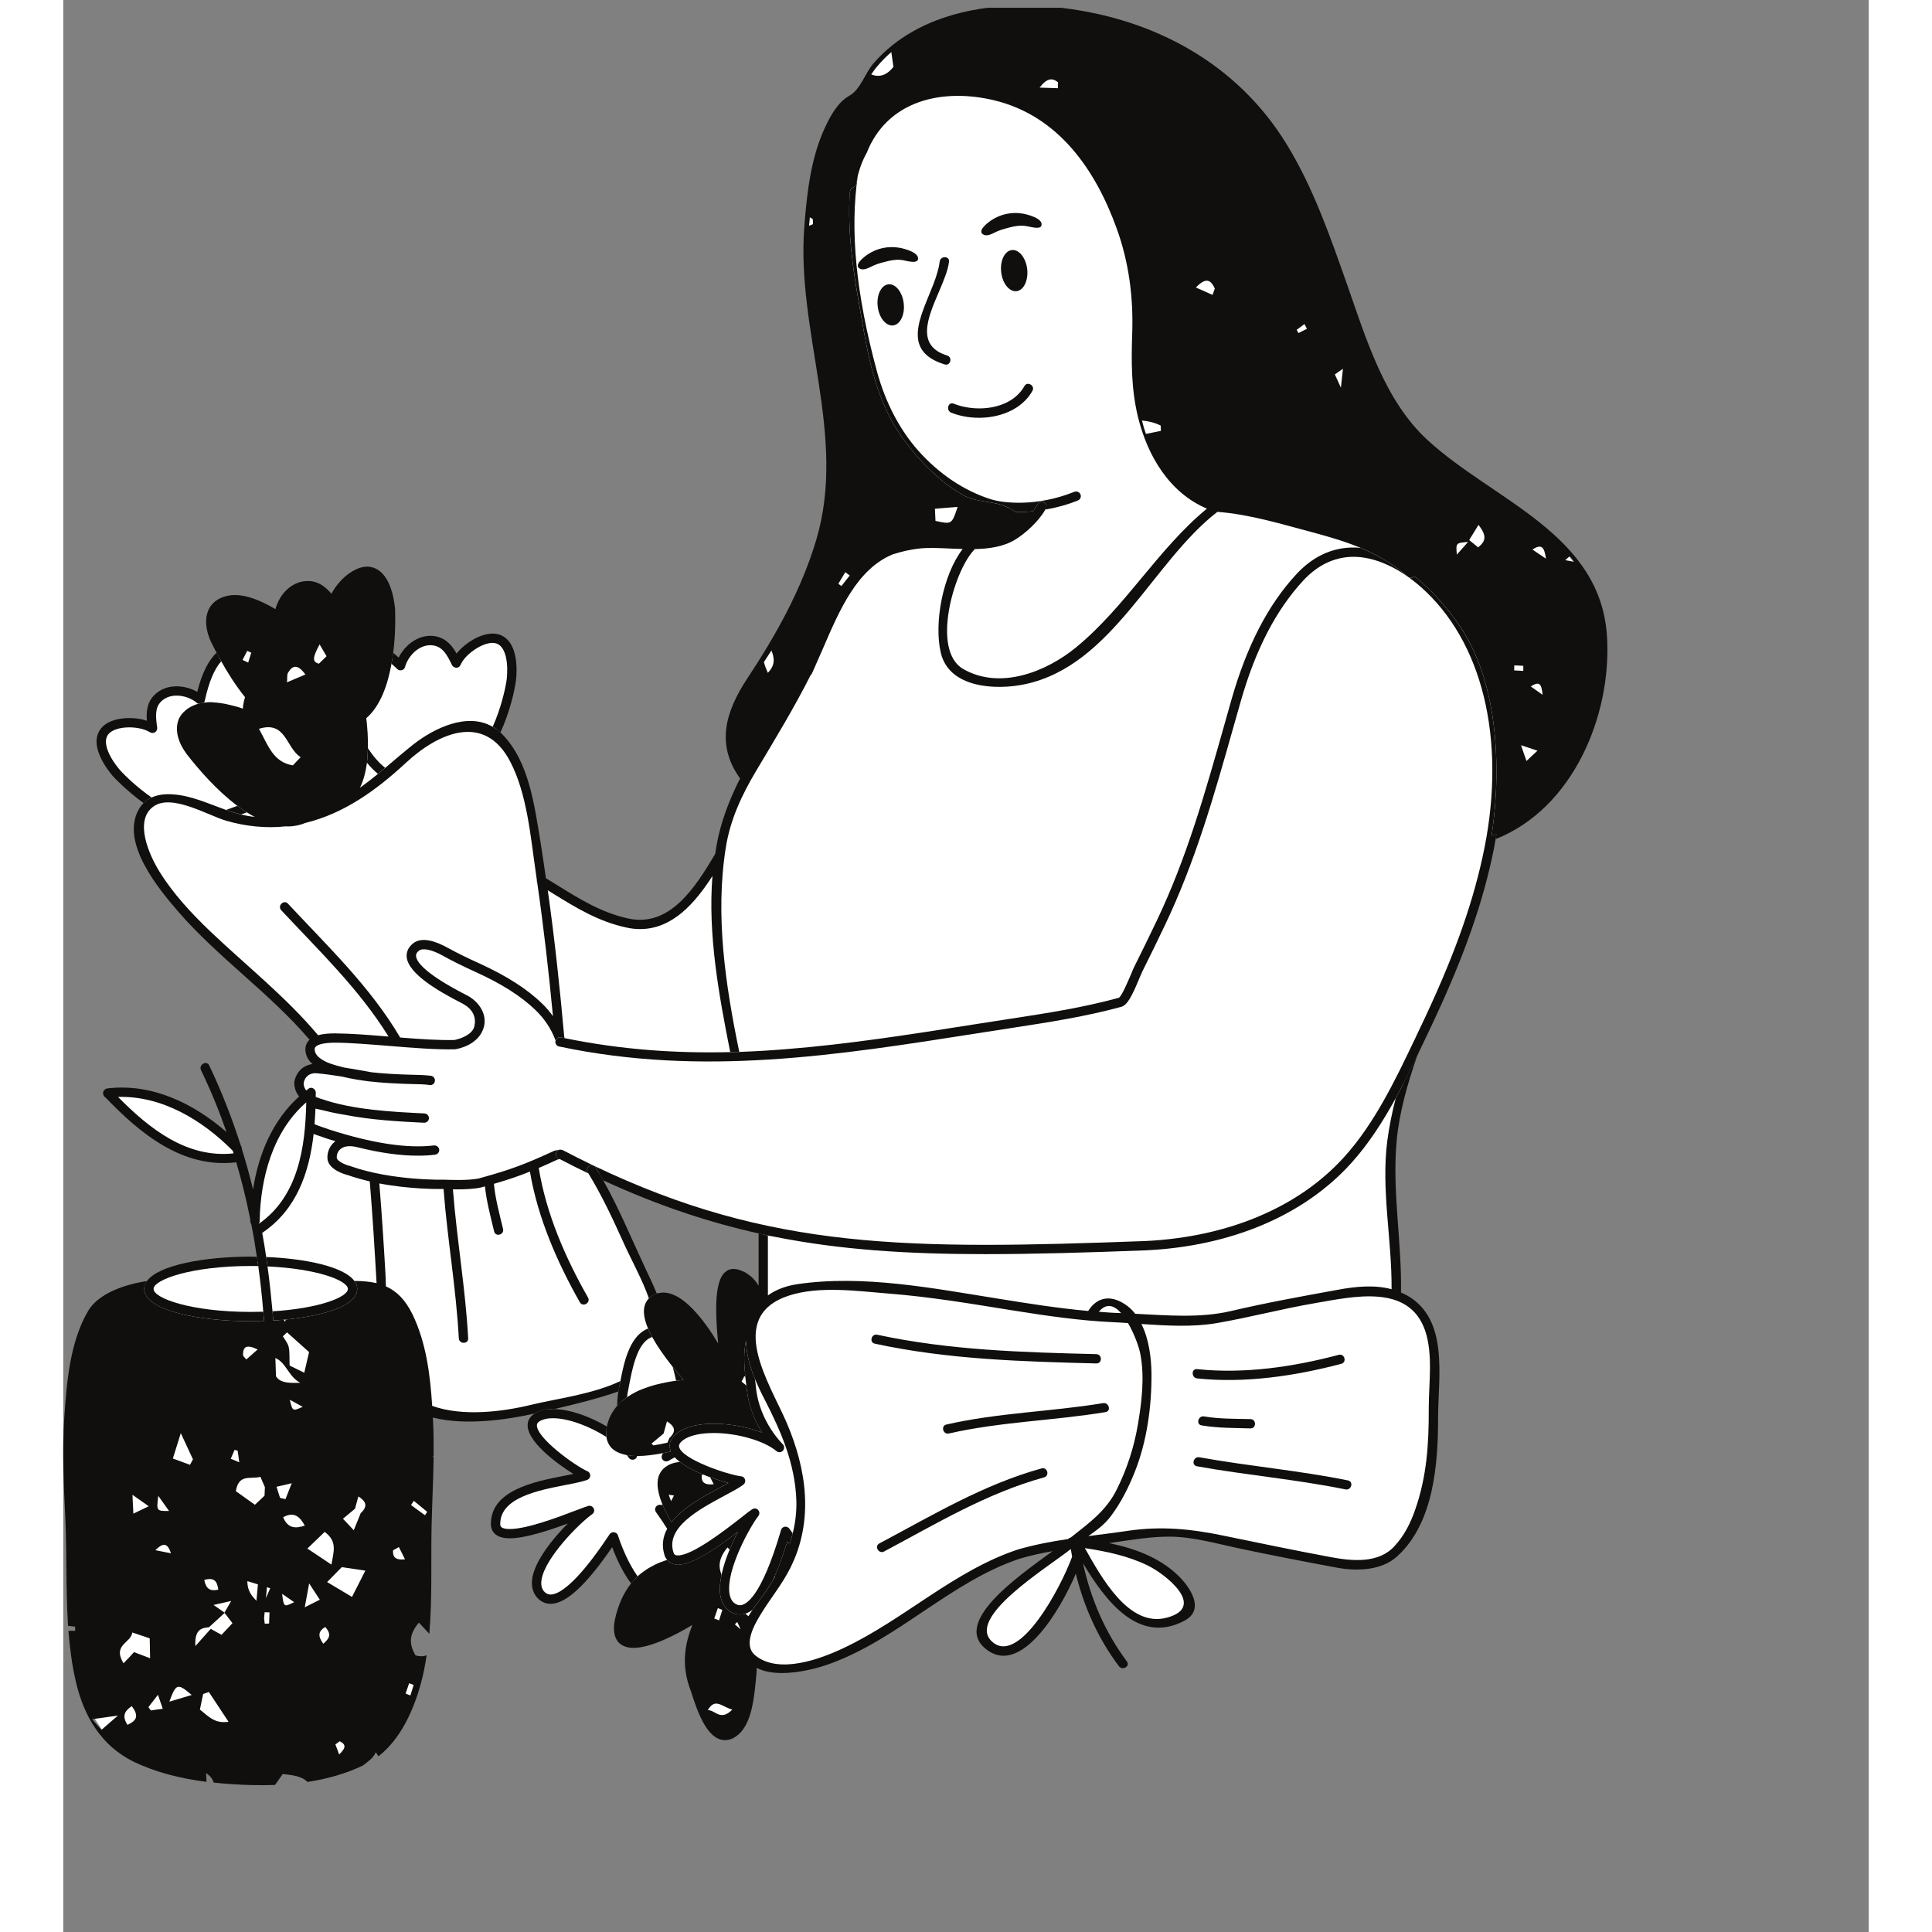 <svg xmlns="http://www.w3.org/2000/svg" xmlns:xlink="http://www.w3.org/1999/xlink" width="150" zoomAndPan="magnify" viewBox="0 0 113.04 120.96" height="150" preserveAspectRatio="xMidYMid meet" version="1.2"><rect x="0" y="0" width="113.04" height="120.96" fill="#808080" stroke="none"/><defs><clipPath id="78a44d995d"><path d="M 0 0.488 L 96.68 0.488 L 96.68 111.832 L 0 111.832 Z M 0 0.488 "/></clipPath><clipPath id="91c72e499c"><path d="M 0 0.488 L 96.68 0.488 L 96.68 111.77 L 0 111.77 Z M 0 0.488 "/></clipPath></defs><g id="2479f1089b"><g clip-rule="nonzero" clip-path="url(#78a44d995d)"><path style=" stroke:none;fill-rule:nonzero;fill:#ffffff;fill-opacity:1;" d="M 10.035 72.527 C 7.105 72.527 4.754 70.488 2.84 68.492 L 2.805 68.457 L 2.758 68.434 L 2.824 68.43 C 3.102 68.398 3.387 68.383 3.668 68.383 C 6.352 68.383 8.609 69.859 10.031 71.098 L 10.832 71.797 C 10.836 71.805 10.855 71.867 10.855 71.867 L 10.883 71.906 L 10.879 71.965 L 10.898 72.016 C 10.945 72.16 10.988 72.305 11.035 72.453 L 10.797 72.48 C 10.543 72.512 10.285 72.527 10.035 72.527 Z M 39.242 82.203 C 39.742 82.723 40.273 83.453 40.75 84.258 L 41.293 84.086 C 41.211 83.211 41.172 82.539 41.172 81.961 C 41.172 80.641 41.395 80.117 41.582 79.91 C 41.637 79.852 41.699 79.805 41.766 79.773 C 41.824 79.75 41.895 79.734 41.965 79.734 C 41.992 79.734 42.016 79.734 42.043 79.742 C 42.078 79.746 42.102 79.75 42.129 79.758 L 42.172 79.766 C 42.258 79.793 42.344 79.82 42.418 79.855 C 42.473 79.875 42.5 79.887 42.527 79.902 L 42.605 79.953 L 42.664 80.008 L 42.703 80.008 C 42.719 80.02 42.773 80.066 42.773 80.066 L 42.789 80.07 L 42.793 80.082 L 42.848 80.121 L 42.875 80.145 L 42.891 80.176 L 42.93 80.195 L 43 80.27 L 43 80.441 L 43.133 80.445 L 43.168 80.469 C 43.176 80.48 43.238 80.574 43.238 80.574 L 43.773 81.371 L 43.824 80.496 L 43.824 76.988 L 43.598 76.938 C 40.352 76.215 37.188 75.137 33.934 73.637 L 33.113 73.262 L 33.555 74.043 C 34.254 75.289 34.855 76.621 35.438 77.906 C 35.668 78.422 35.902 78.938 36.141 79.445 L 36.363 79.926 C 36.543 80.309 36.727 80.699 36.887 81.098 L 37.008 81.395 L 37.293 81.25 C 37.309 81.25 37.359 81.242 37.359 81.242 L 37.457 81.242 L 37.477 81.223 C 37.512 81.219 37.539 81.219 37.562 81.219 C 37.688 81.219 37.82 81.242 37.953 81.285 C 38.031 81.305 38.102 81.336 38.16 81.363 C 38.309 81.434 38.449 81.516 38.59 81.621 C 38.723 81.715 38.859 81.828 39.023 81.988 C 39.086 82.043 39.141 82.098 39.199 82.152 Z M 34.664 86.844 C 33.312 87.312 31.898 87.656 30.691 87.934 L 30.75 88.508 C 31.633 88.535 32.832 88.938 33.883 89.562 L 34.238 89.773 L 34.32 89.371 C 34.406 88.941 34.602 88.551 34.898 88.215 L 34.965 88.137 L 34.969 88.031 C 34.973 87.762 34.992 87.508 35.027 87.27 L 35.047 87.254 L 35.051 87.117 L 35.051 86.707 Z M 12.309 111.48 C 12.141 111.48 11.973 111.477 11.805 111.473 C 11.016 111.449 10.301 111.406 9.629 111.336 C 9.531 111.133 9.359 110.949 9.117 110.777 L 8.637 110.438 C 8.637 110.438 8.66 111.16 8.66 111.227 C 7.055 110.992 5.703 110.602 4.535 110.035 C 2.793 109.184 1.633 107.578 1.082 105.273 C 0.887 104.426 0.742 103.504 0.641 102.395 C 0.672 102.395 1.039 102.395 1.039 102.395 L 1.039 101.586 L 0.578 101.535 C 0.512 100.379 0.5 99.203 0.488 98.062 C 0.477 97.09 0.469 96.086 0.422 95.094 L 0.414 94.93 C 0.32 92.91 0.223 90.82 0.359 88.766 C 0.488 86.824 0.664 84.164 1.812 82.219 C 2.566 80.945 4.828 80.562 5.273 80.496 L 5.398 80.48 L 5.473 80.375 C 6.051 79.559 8.684 78.969 11.734 78.969 L 12.121 78.973 L 12.457 78.973 L 12.41 78.641 C 12.312 77.965 12.191 77.27 12.055 76.574 L 12.043 76.5 L 11.992 76.441 L 12.004 76.348 C 11.883 75.73 11.75 75.129 11.605 74.535 L 12.172 74.512 C 12.539 72.125 13.504 70.172 14.965 68.863 L 15.172 68.676 L 14.992 68.461 C 14.828 68.262 14.75 68.031 14.758 67.758 C 14.84 67.301 15.18 66.961 15.637 66.91 L 16.285 66.836 L 15.801 66.406 C 15.59 66.215 15.473 66 15.453 65.762 C 15.438 65.598 15.484 65.453 15.59 65.336 L 15.863 65.156 L 15.648 64.914 C 14.367 63.41 12.879 62.082 11.445 60.797 C 10.062 59.562 8.633 58.285 7.406 56.867 C 6.453 55.762 3.922 52.82 4.961 50.863 C 5.031 50.723 5.117 50.605 5.238 50.477 L 5.469 50.238 L 5.199 50.043 C 4.098 49.246 3.328 48.398 3.32 48.391 C 2.992 48 1.973 46.672 2.555 45.836 C 2.809 45.465 3.398 45.246 4.133 45.246 C 4.504 45.246 4.852 45.297 5.145 45.398 L 5.57 45.543 L 5.531 45.098 C 5.477 44.457 5.594 44.039 5.922 43.707 C 6.219 43.418 6.629 43.258 7.094 43.258 C 7.488 43.258 7.895 43.371 8.242 43.57 L 8.582 43.762 L 8.676 43.387 C 8.945 42.305 9.324 41.527 9.797 41.078 L 9.957 40.926 L 9.605 40.242 C 9.57 40.164 9.539 40.102 9.508 40.047 C 9.43 39.879 9.363 39.691 9.309 39.469 C 9.188 38.977 9.223 38.539 9.406 38.211 C 9.547 37.957 9.859 37.641 10.547 37.555 C 10.605 37.551 10.68 37.547 10.758 37.547 C 11.391 37.547 12.191 37.828 13.137 38.383 L 13.473 38.582 L 13.57 38.207 C 13.766 37.469 14.395 36.672 15.309 36.668 C 15.723 36.668 16.074 36.836 16.441 37.223 C 16.488 37.27 16.531 37.316 16.574 37.367 L 16.863 37.691 L 17.055 37.305 C 17.172 37.074 17.332 36.844 17.523 36.633 C 17.566 36.574 17.605 36.539 17.645 36.504 C 18.098 36.039 18.613 35.77 19.027 35.77 C 19.082 35.77 19.137 35.773 19.191 35.781 C 19.91 35.914 20.238 36.781 20.387 37.488 C 20.438 37.75 20.465 37.98 20.48 38.121 C 20.484 38.18 20.492 38.387 20.492 38.688 L 20.492 39.035 L 20.484 39.242 C 20.484 39.289 20.484 39.34 20.48 39.387 C 20.48 39.512 20.473 39.605 20.469 39.703 C 20.461 39.75 20.461 39.801 20.461 39.848 L 20.426 40.281 C 20.422 40.309 20.422 40.332 20.422 40.359 L 20.398 40.578 L 19.82 40.578 L 20.473 41.098 C 20.586 41.188 20.691 41.285 20.805 41.387 L 21.094 41.641 L 21.266 41.297 C 21.559 40.699 22.203 40.098 22.98 40.098 C 23.078 40.098 23.172 40.105 23.27 40.125 C 23.727 40.219 24.059 40.5 24.371 41.059 L 24.586 41.445 L 24.855 41.098 C 25.297 40.535 26.176 39.957 26.875 39.957 C 27.016 39.957 27.145 39.98 27.262 40.023 C 28.25 40.418 28.094 42.207 28.055 42.562 C 27.957 43.293 27.645 44.566 27.102 45.742 L 27.008 45.941 L 27.18 46.086 C 27.215 46.117 27.234 46.129 27.254 46.148 C 28.766 47.668 29.16 50.102 29.504 52.246 L 29.598 52.805 C 29.715 53.543 29.824 54.285 29.93 55.023 L 29.949 55.16 L 30.066 55.23 C 30.316 55.383 30.562 55.535 30.801 55.684 C 32.172 56.535 33.59 57.414 35.316 57.789 C 35.582 57.848 35.852 57.875 36.109 57.875 C 38.535 57.875 40.059 55.309 41.066 53.613 L 41.098 53.562 L 41.105 53.508 C 41.156 53.18 41.227 52.746 41.328 52.316 C 41.582 51.238 42.008 50.109 42.633 48.871 L 42.715 48.715 L 42.613 48.57 C 41.352 46.809 41.492 45.027 43.086 42.617 C 45.25 39.352 46.629 36.57 47.434 33.852 C 48.566 30.027 47.949 26.16 47.348 22.418 C 46.918 19.73 46.473 16.949 46.688 14.211 C 46.836 12.238 47.074 9.977 47.973 8.062 C 48.324 7.324 48.734 6.594 49.363 6.242 C 49.859 5.969 50.156 5.441 50.445 4.934 C 50.613 4.641 50.77 4.363 50.953 4.152 C 53.473 1.246 57.336 0.637 60.129 0.637 C 60.922 0.637 61.738 0.688 62.551 0.785 C 68.562 1.523 73.453 4.488 76.316 9.137 C 77.938 11.766 78.984 14.734 79.996 17.605 L 80.441 18.883 C 81.504 21.961 82.711 25.449 85.199 27.746 C 86.402 28.855 87.84 29.832 89.23 30.773 C 92.766 33.168 96.109 35.43 96.363 39.922 C 96.633 44.613 94.387 50.359 89.57 52.266 L 89.418 52.328 L 89.391 52.488 C 89.324 52.898 89.242 53.312 89.148 53.727 C 88.434 56.961 87.219 60.277 85.211 64.484 L 84.508 65.965 C 83.738 68.18 83.336 69.84 83.191 71.387 C 83.02 73.234 83.156 75.09 83.289 76.887 C 83.383 78.207 83.484 79.574 83.461 80.918 L 83.457 81.117 L 83.641 81.195 C 83.762 81.242 83.875 81.297 83.992 81.359 C 86.031 82.508 85.922 85.098 85.824 87.379 C 85.805 87.836 85.785 88.281 85.785 88.699 C 85.785 91.625 85.504 95.234 83.32 97.223 C 82.637 97.844 81.672 97.977 80.984 97.977 C 80.602 97.977 80.199 97.938 79.789 97.859 C 77.949 97.52 75.773 97.105 73.598 96.637 C 73.312 96.578 73.023 96.512 72.734 96.445 C 71.605 96.188 70.438 95.922 69.293 95.918 C 68.176 95.918 67.129 96.07 66.121 96.219 L 65.438 96.32 L 65.418 96.895 C 67.312 97.293 68.652 97.926 69.633 98.883 C 70.102 99.348 70.625 100.082 70.547 100.621 C 70.508 100.863 70.352 101.055 70.062 101.207 C 69.559 101.477 69.059 101.613 68.578 101.613 C 66.676 101.613 65.184 99.535 64.098 97.723 L 63.559 97.934 C 63.832 99.18 64.223 100.355 64.73 101.453 C 64.289 100.512 63.938 99.508 63.676 98.457 L 63.469 97.605 L 63.125 98.41 C 62.105 100.801 60.34 103.371 58.867 103.371 C 58.609 103.371 58.367 103.297 58.129 103.145 C 57.695 102.867 57.48 102.551 57.469 102.176 C 57.43 100.754 60.18 98.754 61.824 97.562 L 62.113 97.352 L 61.891 96.828 C 61.152 96.957 60.488 97.109 59.855 97.289 C 57.578 98.039 55.574 99.383 53.637 100.68 C 51.859 101.875 50.016 103.109 47.988 103.859 C 47.613 104 46.289 104.453 45.004 104.453 C 44.406 104.453 43.918 104.355 43.551 104.164 L 43.145 103.949 L 43.121 104.406 L 43.117 104.547 C 43.117 104.602 43.117 104.66 43.113 104.715 C 43.094 104.855 43.082 105 43.07 105.16 C 42.969 106.176 42.836 107.539 42.207 108.25 C 42.121 108.348 42.027 108.43 41.93 108.492 C 41.762 108.605 41.598 108.66 41.434 108.66 C 40.492 108.66 39.898 106.801 39.578 105.805 L 39.469 105.496 C 38.973 103.988 39.285 102.801 39.66 101.84 L 39.969 101.035 L 39.23 101.488 C 38.695 101.812 36.855 102.883 35.707 102.883 C 35.367 102.883 35.117 102.785 34.957 102.602 C 34.77 102.371 34.723 101.988 34.824 101.469 C 35.012 100.605 35.324 99.898 35.781 99.316 L 35.918 99.141 L 35.785 98.965 C 35.363 98.395 34.977 97.652 34.641 96.762 L 34.441 96.238 L 34.125 96.703 C 32.566 98.969 31.352 100.121 30.512 100.121 C 30.254 100.121 30.035 100.012 29.855 99.793 C 29.664 99.547 29.598 99.242 29.652 98.859 C 29.785 98.027 30.586 96.805 31.797 95.586 L 31.488 95.105 C 30.879 95.332 29.031 96.02 27.953 96.02 C 27.363 96.02 27.066 95.82 27.066 95.426 C 27.051 93.535 29.648 93.027 31.363 92.691 C 31.586 92.648 31.801 92.605 31.996 92.566 L 32.703 92.418 L 32.09 92.035 C 30.688 91.156 29.301 89.938 29.367 89.184 C 29.383 89.008 29.48 88.863 29.664 88.746 L 30.5 88.211 L 29.473 88.211 L 29.426 88.219 C 28.406 88.445 26.914 88.715 25.41 88.715 C 24.582 88.715 23.844 88.633 23.211 88.469 L 22.82 88.371 L 22.863 89.07 C 22.898 89.738 22.898 90.414 22.891 91.047 C 22.883 91.062 22.879 91.074 22.871 91.09 L 22.801 91.266 L 22.891 91.355 C 22.879 92.16 22.848 92.969 22.82 93.777 C 22.801 94.344 22.781 94.91 22.77 95.477 C 22.75 96.246 22.75 97.02 22.75 97.797 C 22.75 99.047 22.754 100.332 22.672 101.598 L 22.254 101.148 L 22.043 101.398 C 21.203 102.391 21.445 103.16 21.793 103.781 L 21.852 103.883 L 21.965 103.918 C 22.121 103.965 22.262 103.984 22.398 103.988 C 22.312 104.48 22.227 104.883 22.121 105.262 C 21.602 107.191 20.82 108.625 19.801 109.527 L 19.504 109.074 L 19.293 109.594 C 19.195 109.84 18.984 109.996 18.746 110.18 L 18.602 110.289 C 17.668 110.734 16.586 111.059 15.383 111.258 C 14.957 110.914 14.426 110.855 13.91 110.797 L 13.605 110.762 L 13.102 111.465 C 12.836 111.477 12.57 111.48 12.309 111.48 "/></g><path style=" stroke:none;fill-rule:nonzero;fill:#100f0d;fill-opacity:1;" d="M 9.34 40.359 C 9.309 40.301 9.281 40.242 9.25 40.191 C 9.145 39.969 9.074 39.754 9.023 39.539 C 9.074 39.754 9.156 39.969 9.258 40.191 C 9.281 40.242 9.309 40.301 9.34 40.359 "/><path style=" stroke:none;fill-rule:nonzero;fill:#100f0d;fill-opacity:1;" d="M 7.184 45.16 C 7.234 44.988 7.336 44.785 7.516 44.602 C 7.344 44.785 7.234 44.988 7.184 45.16 "/><path style=" stroke:none;fill-rule:nonzero;fill:#100f0d;fill-opacity:1;" d="M 8.352 44.094 C 8.383 44.082 8.426 44.07 8.461 44.062 C 8.465 44.062 8.473 44.07 8.477 44.07 C 8.438 44.082 8.383 44.082 8.352 44.094 "/><path style=" stroke:none;fill-rule:nonzero;fill:#100f0d;fill-opacity:1;" d="M 9.895 44.027 C 9.484 43.969 9.117 43.965 8.789 44.012 C 8.793 44.008 8.801 44 8.801 43.992 C 9.121 43.953 9.492 43.965 9.895 44.027 "/><path style=" stroke:none;fill-rule:nonzero;fill:#100f0d;fill-opacity:1;" d="M 8.863 43.867 C 8.852 43.918 8.828 43.961 8.801 43.992 C 8.684 44.012 8.566 44.027 8.461 44.062 C 8.43 44.051 8.41 44.043 8.391 44.027 C 8.047 43.727 7.559 43.551 7.098 43.551 C 6.828 43.551 6.434 43.617 6.129 43.918 C 5.738 44.309 5.777 44.844 5.883 45.562 C 5.895 45.664 5.848 45.77 5.762 45.836 C 5.672 45.898 5.555 45.91 5.461 45.859 L 5.367 45.812 C 5.074 45.641 4.602 45.539 4.133 45.539 C 3.504 45.539 2.996 45.719 2.797 46.004 C 2.422 46.539 2.961 47.52 3.535 48.195 C 3.891 48.594 4.637 49.305 5.531 49.93 C 5.344 50.012 5.176 50.125 5.027 50.277 C 3.898 49.461 3.105 48.594 3.094 48.578 C 2.73 48.145 1.605 46.684 2.316 45.672 C 2.629 45.219 3.289 44.957 4.133 44.957 C 4.531 44.957 4.918 45.012 5.238 45.125 C 5.191 44.57 5.238 43.98 5.715 43.504 C 6.07 43.156 6.551 42.969 7.094 42.969 C 7.539 42.969 8.004 43.098 8.391 43.316 C 8.676 42.172 9.086 41.348 9.598 40.867 C 9.684 41.035 9.785 41.211 9.891 41.402 C 9.461 41.879 9.109 42.723 8.863 43.867 "/><path style=" stroke:none;fill-rule:nonzero;fill:#100f0d;fill-opacity:1;" d="M 10.422 44.133 C 10.68 44.191 10.957 44.266 11.242 44.367 C 10.957 44.273 10.68 44.191 10.422 44.133 "/><path style=" stroke:none;fill-rule:nonzero;fill:#100f0d;fill-opacity:1;" d="M 11.383 43.656 C 11.309 43.891 11.262 44.133 11.25 44.367 L 11.242 44.367 C 11.254 44.129 11.301 43.883 11.379 43.645 C 11.383 43.648 11.383 43.648 11.383 43.656 "/><path style=" stroke:none;fill-rule:nonzero;fill:#100f0d;fill-opacity:1;" d="M 11.129 50.992 L 11.496 50.859 C 11.297 50.734 11.098 50.598 10.902 50.453 L 10.191 50.711 C 10.5 50.816 10.812 50.914 11.129 50.992 "/><path style=" stroke:none;fill-rule:nonzero;fill:#100f0d;fill-opacity:1;" d="M 28.344 42.598 C 28.246 43.336 27.934 44.641 27.367 45.863 C 27.215 45.719 27.055 45.598 26.887 45.504 C 27.395 44.367 27.68 43.16 27.766 42.52 C 27.863 41.652 27.758 40.539 27.148 40.297 C 27.07 40.266 26.977 40.25 26.875 40.25 C 26.184 40.25 25.188 40.977 24.918 41.543 L 24.859 41.66 C 24.809 41.75 24.703 41.816 24.598 41.805 C 24.484 41.797 24.387 41.734 24.34 41.641 C 24.074 41.094 23.801 40.527 23.215 40.418 C 22.371 40.25 21.602 41.02 21.398 41.758 C 21.375 41.855 21.293 41.934 21.195 41.961 C 21.094 41.984 20.988 41.961 20.91 41.887 C 20.789 41.77 20.672 41.66 20.551 41.555 C 20.59 41.328 20.629 41.102 20.656 40.871 C 20.773 40.965 20.883 41.066 21 41.168 C 21.398 40.367 22.301 39.645 23.324 39.84 C 23.988 39.977 24.355 40.434 24.625 40.918 C 25.117 40.297 26.078 39.668 26.875 39.668 C 27.051 39.668 27.215 39.695 27.367 39.754 C 28.52 40.215 28.41 42.043 28.344 42.598 "/><path style=" stroke:none;fill-rule:nonzero;fill:#100f0d;fill-opacity:1;" d="M 19.074 46.848 C 19.07 47.152 19.051 47.457 19.012 47.75 C 19.227 48.016 19.457 48.246 19.699 48.453 C 19.852 48.328 20.004 48.203 20.156 48.074 C 19.754 47.754 19.395 47.332 19.074 46.848 "/><path style=" stroke:none;fill-rule:nonzero;fill:#100f0d;fill-opacity:1;" d="M 18.227 49.895 C 18.203 49.922 18.184 49.949 18.16 49.977 C 18.184 49.949 18.203 49.922 18.227 49.895 "/><path style=" stroke:none;fill-rule:nonzero;fill:#100f0d;fill-opacity:1;" d="M 18.383 49.672 C 18.375 49.684 18.363 49.703 18.355 49.719 C 18.363 49.703 18.375 49.684 18.383 49.672 "/><path style=" stroke:none;fill-rule:nonzero;fill:#100f0d;fill-opacity:1;" d="M 18.031 50.117 C 18 50.152 17.965 50.184 17.93 50.215 C 17.965 50.184 18 50.152 18.031 50.117 "/><path style=" stroke:none;fill-rule:nonzero;fill:#100f0d;fill-opacity:1;" d="M 17.641 50.449 C 17.699 50.41 17.754 50.371 17.809 50.328 C 17.754 50.371 17.699 50.41 17.641 50.449 "/><path style=" stroke:none;fill-rule:nonzero;fill:#100f0d;fill-opacity:1;" d="M 63.688 30.953 C 63.625 30.805 63.453 30.734 63.309 30.793 C 63.285 30.801 63.27 30.805 63.25 30.812 C 60.949 31.727 58.871 31.508 58.09 31.262 C 56.41 30.734 54.836 29.68 53.531 28.215 C 52.363 26.902 51.465 25.18 50.938 23.23 C 49.629 18.398 49.246 14.398 49.746 11.004 C 49.711 11.156 49.68 11.309 49.656 11.469 C 49.602 11.883 49.27 11.547 49.234 12.18 C 49.113 14.41 49.41 16.664 49.797 18.848 C 50.234 21.336 50.527 23.586 51.633 25.891 C 52.543 27.789 54.527 29.996 56.324 30.988 C 57.285 31.52 58.207 31.309 59.188 31.789 C 59.367 31.879 59.508 31.969 59.625 32.055 C 59.684 32.059 59.734 32.059 59.789 32.059 C 60.086 32.059 60.395 32.043 60.715 32.012 C 60.828 31.867 60.93 31.715 61.004 31.574 C 61.078 31.43 61.254 31.371 61.398 31.445 C 61.543 31.52 61.598 31.695 61.523 31.84 C 61.512 31.863 61.496 31.883 61.484 31.906 C 62.152 31.793 62.844 31.609 63.527 31.332 C 63.676 31.273 63.75 31.102 63.688 30.953 "/><path style=" stroke:none;fill-rule:nonzero;fill:#100f0d;fill-opacity:1;" d="M 55.75 25.273 C 55.398 25.133 55.25 25.699 55.594 25.836 C 56.84 26.336 58.512 26.27 59.68 25.516 C 60.086 25.254 60.438 24.906 60.68 24.469 C 60.863 24.141 60.355 23.844 60.176 24.176 C 59.973 24.535 59.688 24.82 59.355 25.035 C 58.332 25.695 56.836 25.707 55.75 25.273 "/><path style=" stroke:none;fill-rule:nonzero;fill:#100f0d;fill-opacity:1;" d="M 60.109 13.379 C 59.398 13.25 58.676 13.402 58.082 13.805 C 57.961 13.887 57.25 14.391 57.551 14.648 C 57.641 14.727 57.758 14.742 57.867 14.727 C 58.098 14.691 58.297 14.559 58.508 14.469 C 58.766 14.363 59.031 14.297 59.297 14.227 C 59.621 14.145 59.957 14.098 60.297 14.156 C 60.488 14.188 60.68 14.242 60.871 14.258 C 60.992 14.266 61.203 14.277 61.246 14.113 C 61.355 13.66 60.328 13.422 60.109 13.379 "/><path style=" stroke:none;fill-rule:nonzero;fill:#100f0d;fill-opacity:1;" d="M 50.352 15.938 C 50.23 16.02 49.52 16.527 49.816 16.781 C 49.91 16.863 50.027 16.875 50.133 16.859 C 50.363 16.828 50.566 16.695 50.777 16.605 C 51.031 16.496 51.301 16.43 51.566 16.363 C 51.891 16.281 52.227 16.23 52.566 16.289 C 52.758 16.324 52.945 16.379 53.141 16.391 C 53.238 16.398 53.398 16.402 53.473 16.312 C 53.488 16.293 53.508 16.277 53.512 16.246 C 53.566 16.023 53.348 15.855 53.086 15.734 C 52.809 15.609 52.488 15.535 52.379 15.516 C 51.668 15.387 50.945 15.535 50.352 15.938 "/><path style=" stroke:none;fill-rule:nonzero;fill:#100f0d;fill-opacity:1;" d="M 58.723 17.035 C 58.641 16.324 58.941 15.707 59.391 15.656 C 59.84 15.605 60.27 16.141 60.352 16.852 C 60.43 17.562 60.133 18.18 59.684 18.23 C 59.23 18.281 58.801 17.746 58.723 17.035 "/><path style=" stroke:none;fill-rule:nonzero;fill:#100f0d;fill-opacity:1;" d="M 52.621 18.996 C 52.703 19.707 52.402 20.324 51.953 20.375 C 51.504 20.422 51.07 19.887 50.992 19.18 C 50.91 18.469 51.211 17.852 51.66 17.801 C 52.109 17.75 52.539 18.285 52.621 18.996 "/><path style=" stroke:none;fill-rule:nonzero;fill:#100f0d;fill-opacity:1;" d="M 55.184 22.816 C 55.547 22.93 55.699 22.367 55.34 22.258 C 53.379 21.652 54.121 19.91 54.812 18.297 C 55.109 17.602 55.395 16.93 55.457 16.383 C 55.496 16.008 54.91 16.012 54.871 16.383 C 54.82 16.824 54.664 17.305 54.477 17.797 C 53.719 19.766 52.418 21.965 55.184 22.816 "/><path style=" stroke:none;fill-rule:nonzero;fill:#100f0d;fill-opacity:1;" d="M 31.273 72.008 C 31.918 72.348 32.551 72.66 33.172 72.965 C 32.949 72.91 32.684 73.148 32.836 73.395 C 32.848 73.418 32.859 73.441 32.879 73.465 C 32.285 73.184 31.695 72.887 31.094 72.574 C 31.062 72.555 31.035 72.543 31 72.527 C 30.859 72.449 30.801 72.277 30.875 72.133 C 30.93 72.039 31.023 71.984 31.121 71.984 C 31.129 71.984 31.133 71.98 31.133 71.98 C 31.18 71.98 31.227 71.984 31.273 72.008 "/><path style=" stroke:none;fill-rule:nonzero;fill:#100f0d;fill-opacity:1;" d="M 89.734 52.211 C 89.715 52.32 89.699 52.426 89.68 52.539 C 89.609 52.953 89.527 53.371 89.434 53.789 C 88.715 57.059 87.492 60.395 85.477 64.613 L 85.172 65.254 C 85.035 65.531 84.906 65.812 84.773 66.094 C 84.344 66.98 83.898 67.879 83.426 68.754 C 82.621 70.215 81.734 71.613 80.625 72.836 C 77.68 76.094 73.117 78.027 67.793 78.281 C 64.102 78.422 60.793 78.52 57.734 78.52 C 52.875 78.52 48.641 78.254 44.504 77.426 C 44.375 77.402 44.246 77.379 44.117 77.355 C 43.918 77.316 43.727 77.262 43.531 77.223 C 40.34 76.512 37.18 75.453 33.809 73.902 C 33.664 73.633 33.504 73.367 33.34 73.098 C 33.312 73.047 33.277 73.012 33.234 72.992 C 44.293 78.281 52.926 78.246 67.762 77.699 C 72.934 77.449 77.352 75.586 80.191 72.445 C 82.105 70.332 83.395 67.625 84.645 65.004 L 84.949 64.363 C 86.945 60.191 88.152 56.891 88.859 53.664 C 90.371 46.832 89.055 40.629 85.336 37.062 C 83.812 35.602 82.129 34.82 80.668 34.863 C 79.543 34.898 78.527 35.391 77.645 36.336 C 75.934 38.184 74.645 40.664 73.719 43.918 L 73.258 45.539 C 72.043 49.844 70.891 53.902 68.98 57.914 C 68.52 58.887 68.043 59.855 67.562 60.816 C 67.523 60.898 67.465 61.043 67.387 61.219 C 66.914 62.363 66.621 62.93 66.246 63.035 C 64.02 63.645 61.715 64 59.48 64.344 L 57.262 64.688 C 48.387 66.086 40.008 67.402 31.102 65.531 C 31.078 65.531 31.062 65.527 31.039 65.52 C 31 65.516 30.965 65.496 30.93 65.469 C 30.84 65.402 30.789 65.293 30.816 65.176 C 30.816 65.164 30.824 65.16 30.828 65.156 C 30.871 65.008 31.016 64.922 31.16 64.949 C 31.238 64.969 31.312 64.98 31.391 64.996 C 34.934 65.723 38.348 65.953 41.758 65.871 C 41.945 65.863 42.141 65.863 42.324 65.859 C 43.309 65.824 44.293 65.766 45.277 65.684 C 49.113 65.383 53.016 64.77 57.176 64.113 L 59.387 63.77 C 61.609 63.43 63.898 63.074 66.09 62.469 C 66.281 62.359 66.691 61.367 66.852 60.996 C 66.926 60.805 66.996 60.645 67.039 60.559 C 67.516 59.598 67.992 58.637 68.453 57.664 C 70.348 53.699 71.484 49.656 72.695 45.379 L 73.152 43.762 C 74.113 40.414 75.438 37.855 77.215 35.938 C 78.207 34.875 79.359 34.316 80.648 34.281 C 80.836 34.273 81.027 34.285 81.223 34.305 C 82.266 34.738 83.25 35.297 84.18 36.102 C 84.32 36.227 84.496 36.184 84.598 36.078 C 85.629 36.918 86.613 37.961 87.496 39.289 C 90.875 44.367 89.418 52.336 89.418 52.336 C 89.523 52.301 89.629 52.254 89.734 52.211 "/><path style=" stroke:none;fill-rule:nonzero;fill:#100f0d;fill-opacity:1;" d="M 37.16 80.988 L 37.16 80.996 C 37.145 81 37.125 81.008 37.109 81.012 C 37.09 81.012 37.066 81.02 37.051 81.031 C 36.898 81.102 36.773 81.191 36.668 81.297 L 36.668 81.293 C 36.242 80.086 35.59 78.934 35.074 77.793 C 34.406 76.312 33.727 74.852 32.879 73.465 C 32.859 73.441 32.848 73.418 32.836 73.395 C 32.754 73.262 32.797 73.133 32.891 73.047 C 32.902 73.027 32.918 73.016 32.938 73.004 C 33.008 72.965 33.09 72.945 33.172 72.965 C 33.195 72.969 33.211 72.98 33.234 72.992 C 33.277 73.008 33.312 73.047 33.34 73.098 C 33.504 73.363 33.664 73.633 33.809 73.902 C 34.793 75.648 35.555 77.508 36.406 79.324 C 36.656 79.871 36.934 80.418 37.16 80.988 "/><g clip-rule="nonzero" clip-path="url(#91c72e499c)"><path style=" stroke:none;fill-rule:nonzero;fill:#100f0d;fill-opacity:1;" d="M 94.039 35.07 C 94.145 34.973 94.238 34.891 94.32 34.82 C 94.418 34.93 94.508 35.059 94.594 35.176 C 94.414 35.141 94.238 35.105 94.039 35.07 Z M 91.988 34.406 C 92.586 34.012 92.727 34.285 92.832 34.977 C 92.438 34.715 92.215 34.566 91.988 34.406 Z M 91.883 42.98 C 92.469 42.586 92.555 42.895 92.621 43.5 C 92.285 43.266 92.082 43.121 91.883 42.98 Z M 91.613 47.645 C 91.488 47.301 91.414 47.082 91.27 46.656 C 91.672 46.789 91.906 46.867 92.301 47 C 92.012 47.266 91.852 47.414 91.613 47.645 Z M 90.848 41.66 C 91.035 41.664 91.227 41.676 91.414 41.688 C 91.414 41.793 91.41 41.898 91.41 42.004 C 91.223 41.992 91.027 41.984 90.84 41.973 C 90.84 41.867 90.848 41.762 90.848 41.66 Z M 88.586 34.27 C 88.473 34.18 88.352 34.082 88.023 33.812 C 88.25 33.445 88.391 33.219 88.609 32.859 C 89.148 33.57 89.059 33.879 88.586 34.27 Z M 87.25 34.727 C 87.188 33.992 87.188 33.992 87.953 33.93 C 87.746 34.164 87.547 34.395 87.25 34.727 Z M 79.992 24.27 C 79.77 23.785 79.688 23.609 79.613 23.441 C 79.734 23.352 79.805 23.309 80.121 23.09 C 80.074 23.512 80.051 23.719 79.992 24.27 Z M 77.332 20.855 C 77.297 20.785 77.266 20.715 77.223 20.652 C 77.387 20.527 77.543 20.41 77.711 20.289 C 77.762 20.387 77.812 20.488 77.867 20.586 C 77.688 20.68 77.516 20.766 77.332 20.855 Z M 71.957 18.465 C 71.652 18.328 71.344 18.191 70.914 18 C 71.559 17.324 71.855 17.535 72.098 18.066 C 72.051 18.199 72.004 18.332 71.957 18.465 Z M 63.406 40.535 C 61.531 42.07 58.648 43.207 56.348 41.887 C 54.32 40.727 55.758 35.766 57.016 34.441 C 57.039 34.426 57.047 34.402 57.055 34.379 C 57.98 34.359 58.867 34.23 59.594 33.789 C 60.242 33.395 61.086 32.625 61.484 31.906 C 61.496 31.887 61.516 31.863 61.527 31.84 C 61.602 31.691 61.543 31.52 61.398 31.449 C 61.258 31.371 61.082 31.43 61.004 31.57 C 60.93 31.715 60.828 31.867 60.711 32.012 C 60.395 32.043 60.086 32.059 59.793 32.059 C 59.734 32.059 59.68 32.055 59.629 32.055 C 59.504 31.965 59.371 31.879 59.188 31.793 C 58.207 31.309 57.285 31.52 56.324 30.988 C 54.527 30 52.543 27.785 51.633 25.891 C 50.527 23.586 50.234 21.336 49.793 18.844 C 49.406 16.66 49.109 14.406 49.238 12.176 C 49.266 11.547 49.602 11.879 49.66 11.473 C 49.676 11.309 49.711 11.156 49.746 11.004 C 49.758 10.949 49.77 10.895 49.789 10.844 C 49.98 10.121 50.281 9.613 50.281 9.613 L 50.281 9.609 C 50.281 9.602 50.285 9.602 50.293 9.594 C 51.598 6.258 55.07 5.508 58.289 6.281 C 62.301 7.25 64.625 10.621 65.953 14.301 C 66.723 16.422 67.004 18.625 66.926 20.867 C 66.867 22.664 66.863 24.344 67.285 26.098 C 67.875 28.523 69.254 30.859 71.605 31.844 C 68.523 34.383 66.504 37.996 63.406 40.535 Z M 54.609 32.613 C 54.598 32.387 54.586 32.148 54.574 31.852 C 55.047 31.809 55.457 31.781 55.996 31.738 C 55.629 32.836 55.629 32.836 54.609 32.613 Z M 48.723 36.691 C 48.656 36.645 48.594 36.598 48.527 36.551 C 48.676 36.305 48.816 36.066 48.961 35.824 C 49.055 35.891 49.148 35.961 49.242 36.031 C 49.066 36.246 48.898 36.469 48.723 36.691 Z M 51.844 3.254 C 51.891 3.562 51.934 3.863 51.977 4.191 C 51.586 4.68 51.125 4.883 50.574 4.652 C 50.949 4.125 51.367 3.66 51.844 3.254 Z M 62.281 5.152 C 62.281 5.281 62.281 5.402 62.277 5.523 C 61.953 5.512 61.633 5.504 61.129 5.484 C 61.578 4.895 61.914 4.855 62.281 5.152 Z M 68.711 26.645 C 68.719 26.754 68.723 26.867 68.723 26.977 C 68.418 27.039 68.109 27.105 67.785 27.168 C 67.688 26.895 67.605 26.613 67.539 26.328 C 67.949 26.371 68.336 26.457 68.711 26.645 Z M 44.113 42.125 C 44.012 41.887 43.918 41.664 43.867 41.449 C 44.023 41.211 44.184 40.973 44.34 40.727 C 44.512 41.188 44.609 41.613 44.113 42.125 Z M 30.66 63.621 C 30.461 63.348 30.238 63.078 29.984 62.836 C 29.035 61.91 27.742 61.09 26.039 60.312 C 25.266 59.965 24.633 59.648 24.039 59.324 C 23.371 58.957 22.461 58.613 21.898 59.066 C 21.527 59.371 21.48 59.703 21.504 59.93 C 21.617 60.977 23.488 62.055 24.891 62.777 L 25.012 62.84 C 25.57 63.137 25.887 63.617 25.738 64.258 C 25.617 64.758 24.953 65.016 24.492 65.113 C 23.508 65.137 22.301 65.055 21.094 64.957 C 19.219 61.773 16.566 59.258 14.066 56.574 C 13.809 56.301 13.391 56.715 13.648 56.988 C 16.023 59.535 18.527 61.926 20.367 64.898 C 19.156 64.797 18.008 64.707 17.023 64.699 C 16.699 64.699 16.305 64.715 15.957 64.816 C 13.949 62.422 11.488 60.48 9.234 58.34 C 8.031 57.191 6.867 55.945 6 54.531 C 5.398 53.551 4.395 51.355 5.668 50.48 C 6.82 49.684 9.062 51.055 10.199 51.383 C 11.391 51.734 12.711 51.875 13.953 51.734 C 13.988 51.734 14.023 51.742 14.055 51.742 C 14.445 51.742 14.82 51.664 15.16 51.523 C 17.586 50.93 19.605 49.469 21.441 47.77 C 23.496 45.859 26.379 44.609 27.98 47.676 C 29.043 49.703 29.254 52.375 29.582 54.602 C 29.609 54.77 29.629 54.938 29.652 55.105 C 29.645 55.16 29.656 55.219 29.676 55.27 C 30.078 58.043 30.395 60.832 30.66 63.621 Z M 14.863 47.406 C 14.617 47.668 14.5 47.793 14.375 47.918 C 13.145 47.723 12.828 46.668 12.254 45.629 C 13.953 45.102 13.938 46.824 14.863 47.406 Z M 14.07 42.125 C 14.34 41.664 14.664 41.543 15.16 42.23 C 14.715 42.414 14.43 42.539 14.008 42.719 C 14.035 42.422 14 42.242 14.07 42.125 Z M 16.051 40.344 C 16.238 40.664 16.344 40.844 16.484 41.086 C 16.305 41.262 16.141 41.426 16.004 41.555 C 15.59 41.438 15.594 41.188 16.051 40.344 Z M 15.215 69.016 C 15.156 71.84 14.715 74.91 12.23 76.633 C 12.266 76.594 12.297 76.535 12.297 76.465 C 12.34 73.762 13.117 70.836 15.215 69.016 Z M 15.676 70.996 C 15.801 71.043 15.93 71.09 16.051 71.125 C 16.176 71.172 16.297 71.207 16.422 71.258 C 16.633 71.328 16.836 71.387 17.043 71.449 C 17.031 71.457 17.02 71.469 17.008 71.473 C 16.695 71.723 16.52 72.109 16.539 72.508 C 16.566 73.25 17.707 73.547 17.809 73.57 C 18.258 73.727 18.73 73.859 19.191 73.965 C 19.367 76.086 19.496 78.211 19.617 80.336 C 19.215 80.246 18.762 80.199 18.246 80.199 L 18.223 80.199 C 18.34 80.355 18.406 80.52 18.406 80.699 C 18.406 81.73 16.391 82.375 13.938 82.613 C 13.918 82.66 13.902 82.703 13.879 82.754 C 13.855 82.707 13.832 82.668 13.809 82.625 C 13.59 82.648 13.371 82.66 13.145 82.68 C 13.133 82.484 13.117 82.289 13.102 82.098 C 13.016 81.16 12.918 80.223 12.789 79.289 C 12.762 79.09 12.738 78.898 12.707 78.699 C 12.633 78.195 12.551 77.691 12.457 77.188 C 14.609 75.742 15.402 73.418 15.676 70.996 Z M 17.512 95.086 C 17.809 94.84 18.035 94.648 18.266 94.461 C 18.328 94.227 18.395 93.996 18.477 93.691 C 19.078 94.066 18.992 94.391 18.621 94.742 C 18.5 95.043 18.371 95.352 18.188 95.805 C 17.883 95.484 17.727 95.316 17.512 95.086 Z M 18.078 99.98 C 17.621 99.707 17.164 99.434 16.52 99.051 C 16.918 98.648 17.156 98.41 17.438 98.117 C 17.895 98.188 18.348 98.254 18.914 98.336 C 18.621 98.91 18.387 99.363 18.078 99.98 Z M 17.273 109.844 C 17.176 109.57 17.105 109.391 17.039 109.219 C 17.152 109.133 17.215 109.086 17.309 109.016 C 17.762 109.242 17.656 109.477 17.273 109.844 Z M 16.281 102.914 C 15.93 102.434 15.957 102.133 16.402 101.863 C 16.844 102.352 16.625 102.609 16.281 102.914 Z M 15.121 100.629 C 15.23 100.012 15.285 99.727 15.395 99.133 C 15.723 99.633 15.871 99.855 16.062 100.156 C 15.793 100.293 15.625 100.379 15.121 100.629 Z M 13.766 94.992 C 14.469 94.605 14.828 94.98 15.121 95.516 C 14.551 95.707 14.059 95.707 13.766 94.992 Z M 13.703 99.789 C 13.977 99.98 14.188 100.129 14.457 100.309 C 13.809 100.629 13.809 100.629 13.703 99.789 Z M 13.352 93.086 C 13.637 93.023 13.848 92.969 14.305 92.863 C 14.117 93.344 14.02 93.598 13.914 93.859 C 13.797 93.832 13.684 93.809 13.574 93.781 C 13.508 93.582 13.445 93.383 13.352 93.086 Z M 14.992 88.078 C 14.359 88.363 14.359 88.363 14.184 87.637 C 14.48 87.797 14.699 87.914 14.992 88.078 Z M 16.367 95.91 C 17.184 96.512 16.926 97.156 16.789 97.957 C 16.238 97.59 15.824 97.316 15.285 96.953 C 15.676 96.582 16.016 96.25 16.367 95.91 Z M 15.09 85.945 C 14.738 85.777 14.457 85.637 14.172 85.496 C 14.152 85.055 14.188 84.688 14.117 84.344 C 14.07 84.102 13.879 83.891 13.75 83.664 C 13.836 83.582 13.926 83.5 14.012 83.418 C 14.477 83.832 14.934 84.246 15.391 84.652 C 15.277 85.129 15.203 85.473 15.09 85.945 Z M 13.281 85.027 C 13.961 85.305 14.102 86.195 14.84 86.574 C 13.988 86.609 13.578 86.547 13.32 86.172 C 13.309 85.793 13.297 85.41 13.281 85.027 Z M 12.688 100.059 C 12.711 99.832 12.73 99.605 12.754 99.371 C 12.816 99.395 12.883 99.418 12.957 99.441 C 12.859 99.66 12.77 99.867 12.688 100.059 Z M 12.887 101.648 C 12.797 101.648 12.707 101.652 12.617 101.66 C 12.602 101.551 12.586 101.438 12.574 101.332 C 12.586 101.199 12.598 101.07 12.609 100.941 C 12.707 100.941 12.805 100.949 12.914 100.949 C 12.906 101.184 12.895 101.414 12.887 101.648 Z M 12.094 100.227 C 11.809 99.914 11.52 99.605 11.527 98.992 C 11.781 99.066 11.984 99.133 12.188 99.195 C 12.156 99.539 12.121 99.883 12.094 100.227 Z M 12.344 92.465 C 12.453 92.719 12.543 92.922 12.625 93.109 C 12.617 93.289 12.609 93.473 12.602 93.645 C 12.414 93.82 12.234 93.988 12 94.211 C 11.59 93.918 11.184 93.633 10.805 93.359 C 10.992 92.258 11.699 92.625 12.344 92.465 Z M 9.914 102.352 C 9.672 102.227 9.449 102.102 9.234 101.98 C 8.969 102.277 8.699 102.574 8.273 103.059 C 8.215 102.062 8.617 101.914 9.121 101.883 C 9.449 101.578 9.777 101.281 10.102 100.984 C 10.102 100.977 10.094 100.973 10.09 100.965 L 10.094 100.961 C 9.93 100.844 9.762 100.727 9.41 100.484 C 9.801 100.398 10.043 100.34 10.516 100.234 C 10.289 100.629 10.188 100.797 10.094 100.961 C 10.102 100.965 10.105 100.973 10.113 100.973 C 10.105 100.977 10.105 100.977 10.102 100.984 C 10.254 101.184 10.406 101.379 10.594 101.625 C 10.352 101.883 10.152 102.098 9.914 102.352 Z M 8.555 107.035 C 8.625 106.711 8.688 106.383 8.758 106.059 C 8.875 106.016 8.992 105.977 9.117 105.934 C 9.492 106.5 9.867 107.07 10.348 107.797 C 9.461 107.934 9.074 107.434 8.555 107.035 Z M 7.934 91.711 C 7.59 91.582 7.242 91.457 6.863 91.316 C 7.031 90.77 7.16 90.367 7.359 89.727 C 7.676 90.402 7.898 90.883 8.121 91.367 C 8.055 91.48 7.996 91.598 7.934 91.711 Z M 6.641 106.539 C 7.066 105.395 7.152 105.363 8.043 106.121 C 7.535 106.273 7.148 106.391 6.641 106.539 Z M 5.484 107.09 C 5.434 107.02 5.387 106.949 5.332 106.879 C 5.496 106.668 5.656 106.465 5.93 106.109 C 6.07 106.523 6.137 106.711 6.23 106.984 C 5.918 107.023 5.703 107.055 5.484 107.09 Z M 4.02 107.992 C 3.699 107.484 3.785 107.156 4.289 106.82 C 4.789 107.473 4.547 107.746 4.02 107.992 Z M 4.324 102.207 C 4.734 102.348 5.047 102.453 5.414 102.574 C 5.422 102.969 5.426 103.312 5.438 103.82 C 5.027 103.664 4.746 103.555 4.43 103.438 C 4.273 103.613 4.074 103.828 3.773 104.137 C 3.066 102.957 4.23 102.891 4.324 102.207 Z M 2.391 108.305 C 2.191 108.086 2.062 107.934 1.809 107.637 C 2.367 107.559 2.762 107.5 3.422 107.41 C 2.961 107.812 2.695 108.039 2.391 108.305 Z M 5.352 94.305 C 4.91 94.516 4.707 94.613 4.391 94.766 C 4.371 94.352 4.355 94.07 4.332 93.586 C 4.707 93.848 4.922 94 5.352 94.305 Z M 6.746 97.25 C 6.488 97.199 6.223 97.145 5.766 97.055 C 6.27 96.559 6.531 96.605 6.746 97.25 Z M 5.949 93.652 C 6.152 93.941 6.359 94.227 6.625 94.602 C 5.832 94.605 5.832 94.605 5.949 93.652 Z M 9.707 99.527 C 9.133 99.652 8.934 99.418 8.828 98.918 C 9.445 98.742 9.637 98.988 9.707 99.527 Z M 10.727 90.773 C 10.793 90.797 10.855 90.816 10.922 90.832 C 10.945 91.023 10.973 91.219 11.02 91.555 C 10.762 91.445 10.629 91.387 10.488 91.328 C 10.57 91.141 10.645 90.961 10.727 90.773 Z M 12.172 84.488 C 11.84 84.785 11.645 84.949 11.461 85.113 C 11.348 84.973 11.262 84.91 11.254 84.844 C 11.25 84.309 11.465 84.152 12.172 84.488 Z M 20.648 97.062 C 20.773 96.996 20.895 96.93 21.012 96.859 C 21.129 97.094 21.246 97.328 21.398 97.629 C 20.742 97.695 20.625 97.441 20.648 97.062 Z M 21.656 105.383 C 21.75 105.418 21.844 105.457 21.938 105.492 C 21.871 105.715 21.805 105.934 21.734 106.152 C 21.633 106.117 21.535 106.074 21.434 106.035 C 21.508 105.816 21.582 105.598 21.656 105.383 Z M 21.949 93.965 C 22.23 94.195 22.512 94.422 22.785 94.652 C 22.742 94.723 22.691 94.793 22.648 94.867 C 22.355 94.652 22.059 94.445 21.773 94.227 C 21.832 94.141 21.891 94.055 21.949 93.965 Z M 3.43 68.676 C 6.188 68.602 8.699 70.121 10.609 72.043 C 10.629 72.094 10.645 72.152 10.664 72.211 C 7.738 72.531 5.379 70.656 3.43 68.676 Z M 11.578 41.484 C 11.461 41.426 11.344 41.367 11.227 41.316 C 11.324 41.121 11.426 40.93 11.52 40.746 C 11.602 40.785 11.688 40.824 11.77 40.867 C 11.707 41.07 11.641 41.281 11.578 41.484 Z M 46.691 14.133 C 46.707 13.965 46.719 13.785 46.738 13.602 C 46.801 13.645 46.863 13.68 46.93 13.719 C 46.93 13.824 46.938 13.93 46.941 14.035 C 46.859 14.07 46.777 14.105 46.691 14.133 Z M 96.656 39.906 C 96.289 33.406 89.535 31.352 85.398 27.535 C 82.711 25.055 81.562 21.18 80.387 17.832 C 79.312 14.793 78.266 11.738 76.566 8.984 C 73.48 3.977 68.336 1.203 62.586 0.5 C 58.445 -0.008 53.602 0.656 50.73 3.965 C 50.203 4.57 49.91 5.613 49.219 5.992 C 48.5 6.395 48.047 7.227 47.711 7.941 C 46.805 9.859 46.555 12.105 46.398 14.191 C 45.883 20.773 49.078 27.273 47.152 33.773 C 46.234 36.883 44.621 39.77 42.84 42.457 C 41.441 44.578 40.855 46.621 42.375 48.738 C 41.805 49.871 41.332 51.035 41.043 52.254 C 40.949 52.656 40.879 53.055 40.816 53.465 C 39.551 55.598 37.969 58.066 35.379 57.508 C 33.715 57.145 32.375 56.316 30.957 55.438 C 30.719 55.289 30.473 55.137 30.219 54.984 C 30.113 54.246 30.004 53.5 29.887 52.758 C 29.504 50.469 29.176 47.668 27.461 45.945 C 27.434 45.914 27.402 45.895 27.367 45.863 C 27.215 45.719 27.059 45.598 26.887 45.504 C 25.316 44.582 23.242 45.574 21.926 46.602 C 21.316 47.086 20.738 47.586 20.156 48.078 C 20.004 48.203 19.852 48.328 19.699 48.457 C 19.336 48.754 18.961 49.043 18.574 49.324 C 18.805 48.852 18.938 48.316 19.016 47.75 C 19.051 47.453 19.066 47.152 19.074 46.848 C 19.09 46.215 19.043 45.566 18.973 44.965 C 19.863 44.199 20.32 42.852 20.551 41.555 C 20.59 41.324 20.633 41.102 20.656 40.871 C 20.66 40.871 20.66 40.867 20.66 40.859 C 20.68 40.691 20.695 40.523 20.715 40.359 C 20.715 40.332 20.719 40.309 20.719 40.285 C 20.73 40.133 20.742 39.988 20.754 39.848 C 20.754 39.812 20.754 39.777 20.762 39.738 C 20.766 39.625 20.773 39.52 20.773 39.418 C 20.777 39.359 20.777 39.301 20.777 39.242 C 20.777 39.172 20.785 39.102 20.785 39.039 L 20.785 38.688 C 20.785 38.328 20.773 38.098 20.773 38.086 C 20.754 37.941 20.727 37.703 20.672 37.43 C 20.516 36.68 20.141 35.66 19.242 35.496 C 18.629 35.387 17.949 35.777 17.438 36.293 C 17.395 36.34 17.344 36.387 17.305 36.441 C 17.094 36.672 16.918 36.93 16.793 37.172 C 16.75 37.121 16.699 37.07 16.656 37.023 C 16.316 36.668 15.895 36.375 15.309 36.375 C 14.277 36.383 13.527 37.227 13.285 38.137 C 12.297 37.551 11.449 37.254 10.758 37.254 C 10.676 37.254 10.594 37.262 10.512 37.266 C 9.707 37.367 9.328 37.758 9.152 38.07 C 8.93 38.465 8.887 38.98 9.023 39.539 C 9.074 39.754 9.156 39.969 9.258 40.191 C 9.281 40.242 9.309 40.301 9.34 40.359 C 9.363 40.41 9.391 40.465 9.422 40.523 C 9.473 40.629 9.531 40.742 9.598 40.867 C 9.684 41.035 9.785 41.211 9.891 41.402 C 10.281 42.102 10.785 42.91 11.379 43.645 C 11.383 43.648 11.383 43.648 11.383 43.656 C 11.309 43.891 11.262 44.133 11.25 44.367 L 11.242 44.367 C 10.957 44.266 10.68 44.191 10.422 44.133 C 10.242 44.086 10.066 44.051 9.895 44.027 C 9.492 43.965 9.121 43.953 8.801 43.992 C 8.684 44.012 8.566 44.027 8.461 44.062 C 8.426 44.07 8.383 44.082 8.352 44.094 C 7.961 44.227 7.707 44.406 7.52 44.602 C 7.484 44.637 7.453 44.668 7.43 44.703 C 7.402 44.738 7.371 44.781 7.348 44.816 C 7.336 44.84 7.32 44.863 7.309 44.883 L 7.301 44.883 C 7.297 44.898 7.289 44.906 7.285 44.922 C 7.266 44.957 7.25 44.988 7.23 45.023 C 7.215 45.07 7.195 45.117 7.184 45.16 C 7.004 45.758 7.195 46.504 7.73 47.215 C 8.469 48.164 9.602 49.48 10.891 50.445 C 10.898 50.445 10.902 50.453 10.902 50.453 C 11.098 50.598 11.297 50.734 11.496 50.859 C 11.66 50.965 11.824 51.059 11.988 51.145 C 11.695 51.117 11.406 51.059 11.125 50.996 C 10.809 50.914 10.5 50.82 10.195 50.711 C 9.082 50.316 8.012 49.805 6.852 49.734 C 6.363 49.699 5.918 49.754 5.531 49.93 C 5.344 50.012 5.176 50.125 5.027 50.277 C 4.906 50.406 4.793 50.547 4.699 50.727 C 3.605 52.801 5.965 55.641 7.184 57.059 C 9.703 59.965 12.926 62.172 15.426 65.102 C 15.406 65.113 15.391 65.125 15.375 65.141 C 15.215 65.316 15.137 65.539 15.164 65.789 C 15.191 66.137 15.375 66.41 15.605 66.621 C 15.035 66.684 14.578 67.109 14.465 67.75 C 14.461 68.031 14.523 68.352 14.77 68.648 C 13.102 70.145 12.223 72.266 11.883 74.465 C 11.672 73.613 11.441 72.766 11.18 71.926 C 11.184 71.863 11.168 71.797 11.121 71.734 C 10.574 70.035 9.926 68.352 9.137 66.703 C 8.969 66.363 8.469 66.66 8.625 67 C 9.238 68.273 9.766 69.566 10.223 70.879 C 8.172 69.09 5.574 67.816 2.793 68.141 C 2.602 68.141 2.434 68.352 2.512 68.543 C 2.527 68.605 2.57 68.664 2.629 68.695 C 4.828 70.988 7.484 73.172 10.832 72.77 C 11.18 73.953 11.473 75.148 11.711 76.348 L 11.711 76.465 C 11.711 76.535 11.734 76.59 11.77 76.633 C 11.906 77.312 12.023 77.996 12.121 78.684 C 12.152 78.879 12.18 79.074 12.211 79.266 C 12.34 80.215 12.445 81.168 12.523 82.125 C 12.543 82.316 12.562 82.508 12.574 82.699 C 12.297 82.711 12.016 82.719 11.734 82.719 C 8.422 82.719 5.07 82.027 5.07 80.695 C 5.07 80.523 5.129 80.359 5.234 80.207 C 4.664 80.289 2.375 80.691 1.562 82.07 C 0.414 84.016 0.215 86.547 0.066 88.746 C -0.074 90.871 0.031 92.98 0.133 95.105 C 0.23 97.336 0.156 99.574 0.301 101.793 C 0.449 101.809 0.602 101.828 0.746 101.844 L 0.746 102.102 C 0.605 102.102 0.465 102.102 0.324 102.105 C 0.414 103.191 0.547 104.27 0.801 105.34 C 1.309 107.488 2.398 109.312 4.406 110.297 C 5.812 110.977 7.383 111.355 8.969 111.559 C 8.965 111.391 8.953 111.215 8.945 111.012 C 9.234 111.215 9.367 111.414 9.414 111.605 C 10.219 111.695 11.016 111.738 11.801 111.762 C 12.281 111.773 12.766 111.77 13.258 111.754 C 13.422 111.523 13.586 111.293 13.742 111.07 C 14.336 111.141 14.891 111.176 15.297 111.566 C 16.496 111.379 17.672 111.059 18.758 110.539 C 19.062 110.297 19.406 110.094 19.566 109.703 C 19.629 109.801 19.688 109.883 19.734 109.957 C 21.16 108.855 21.957 107.004 22.406 105.34 C 22.559 104.781 22.664 104.211 22.75 103.633 C 22.555 103.715 22.332 103.719 22.051 103.641 C 21.699 103.012 21.574 102.402 22.266 101.59 C 22.5 101.84 22.711 102.066 22.918 102.289 C 23.113 100.027 23.012 97.723 23.062 95.484 C 23.098 94.062 23.168 92.648 23.188 91.234 C 23.176 91.223 23.156 91.211 23.145 91.199 C 23.156 91.168 23.176 91.145 23.188 91.117 C 23.191 90.434 23.191 89.746 23.156 89.055 C 23.148 88.957 23.145 88.852 23.141 88.75 C 25.211 89.281 27.867 88.867 29.465 88.508 C 29.477 88.508 29.492 88.5 29.504 88.5 C 29.652 88.406 29.832 88.328 30.086 88.262 C 30.266 88.227 30.453 88.211 30.652 88.211 C 30.688 88.211 30.723 88.215 30.758 88.215 C 32.105 87.906 33.469 87.562 34.758 87.117 C 34.781 86.98 34.812 86.844 34.84 86.695 C 34.852 86.621 34.871 86.539 34.883 86.465 C 33.145 87.301 30.781 87.586 29.312 87.949 C 27.48 88.398 24.984 88.699 23.098 88.02 C 22.973 86.055 22.719 84.051 21.863 82.285 C 21.418 81.379 20.883 80.844 20.199 80.535 C 20.191 80.238 20.188 79.945 20.168 79.668 C 20.062 77.809 19.941 75.949 19.789 74.094 C 21.715 74.461 23.496 74.449 23.816 74.441 C 23.816 74.453 23.812 74.461 23.812 74.473 C 24.051 77.586 24.598 80.668 24.766 83.789 C 24.785 84.164 25.371 84.168 25.352 83.789 C 25.184 80.668 24.637 77.586 24.398 74.473 C 24.398 74.465 24.398 74.465 24.398 74.461 C 24.48 74.461 24.562 74.465 24.656 74.465 C 25.125 74.465 25.715 74.441 26.145 74.348 C 26.238 74.324 26.312 74.301 26.402 74.277 C 26.5 75.234 26.754 76.16 26.977 77.098 C 27.062 77.465 27.625 77.309 27.535 76.941 C 27.316 76.004 27.051 75.082 26.965 74.117 C 27.848 73.863 28.508 73.637 29.219 73.352 C 29.699 76.211 30.918 79.023 32.344 81.535 C 32.535 81.863 33.039 81.566 32.855 81.238 C 31.434 78.75 30.23 75.969 29.77 73.125 C 30.133 72.969 30.512 72.801 30.957 72.594 L 31.094 72.57 C 31.062 72.555 31.035 72.543 31 72.523 C 30.859 72.449 30.801 72.273 30.875 72.129 C 30.93 72.035 31.023 71.984 31.121 71.984 C 31.109 71.984 31.098 71.977 31.086 71.977 L 30.965 72 L 30.816 72.031 C 30.793 72.031 30.77 72.043 30.746 72.047 C 28.895 72.898 28.047 73.223 26.004 73.785 C 25.281 73.934 23.918 73.859 23.875 73.859 C 23.848 73.863 20.566 73.934 17.977 73.008 C 17.633 72.926 17.129 72.688 17.125 72.48 C 17.113 72.316 17.176 72.082 17.371 71.93 C 17.609 71.738 17.992 71.711 18.465 71.84 C 18.469 71.84 18.469 71.84 18.469 71.84 C 19.863 72.184 21.102 72.355 22.184 72.355 C 22.57 72.355 22.934 72.34 23.277 72.293 C 23.445 72.273 23.555 72.129 23.539 71.973 C 23.52 71.809 23.359 71.699 23.207 71.715 C 21.523 71.918 19.301 71.574 16.621 70.707 C 16.496 70.66 16.367 70.613 16.238 70.574 C 16.062 70.516 15.895 70.453 15.734 70.387 C 15.758 70.062 15.777 69.734 15.789 69.41 C 15.93 69.438 16.074 69.473 16.234 69.508 C 16.59 69.594 17.031 69.707 17.652 69.801 C 19.297 70.125 21.078 70.219 22.582 70.293 L 22.598 70.293 C 22.754 70.293 22.887 70.172 22.895 70.016 C 22.898 69.859 22.777 69.719 22.617 69.711 C 20.633 69.613 18.16 69.492 16.203 68.816 C 16.059 68.773 15.93 68.727 15.805 68.676 C 15.805 68.582 15.812 68.496 15.812 68.402 C 15.812 68.199 15.555 68.016 15.371 68.152 C 15.312 68.191 15.266 68.234 15.215 68.273 C 15.102 68.133 15.043 67.977 15.051 67.809 C 15.121 67.398 15.449 67.156 15.859 67.195 C 16.391 67.242 16.93 67.32 17.465 67.406 C 18.043 67.547 18.629 67.641 19.207 67.711 L 19.23 67.711 C 19.98 67.797 20.719 67.832 21.41 67.859 C 21.562 67.867 21.715 67.871 21.867 67.871 C 22.23 67.879 22.598 67.883 22.938 67.93 C 22.953 67.938 22.965 67.938 22.98 67.938 C 23.121 67.938 23.25 67.832 23.266 67.688 C 23.293 67.523 23.18 67.375 23.016 67.352 C 22.641 67.309 22.254 67.297 21.879 67.289 C 21.734 67.289 21.582 67.285 21.434 67.277 C 20.754 67.254 20.027 67.215 19.297 67.133 L 18.98 67.074 C 18.523 66.992 18.051 66.91 17.582 66.836 C 17.305 66.766 17.031 66.695 16.762 66.602 C 16.531 66.527 15.781 66.234 15.742 65.738 C 15.734 65.629 15.77 65.57 15.805 65.535 C 15.918 65.418 16.238 65.281 17.02 65.281 C 18.004 65.285 19.176 65.387 20.41 65.484 C 21.852 65.602 23.332 65.723 24.531 65.695 C 24.551 65.695 24.562 65.688 24.578 65.684 C 24.586 65.684 24.598 65.688 24.602 65.684 C 25.328 65.543 26.051 65.129 26.301 64.406 C 26.602 63.551 26.039 62.719 25.301 62.332 C 25.293 62.332 25.293 62.332 25.293 62.328 C 25.289 62.328 25.289 62.328 25.289 62.328 L 25.16 62.258 C 22.566 60.922 22.121 60.191 22.09 59.871 C 22.078 59.781 22.09 59.664 22.273 59.52 C 22.5 59.336 23.07 59.449 23.754 59.828 C 24.363 60.168 25.012 60.488 25.793 60.844 C 27.438 61.586 28.676 62.375 29.574 63.246 C 30.133 63.785 30.547 64.418 30.793 65.07 L 30.793 65.09 C 30.801 65.094 30.801 65.094 30.805 65.098 C 30.812 65.117 30.824 65.133 30.828 65.152 C 30.871 65.008 31.016 64.918 31.164 64.949 C 31.238 64.965 31.316 64.977 31.391 64.996 C 31.387 64.973 31.375 64.949 31.367 64.926 C 31.094 61.859 30.766 58.793 30.336 55.738 C 30.441 55.805 30.547 55.867 30.648 55.934 C 32.113 56.836 33.492 57.691 35.25 58.07 C 35.555 58.141 35.844 58.168 36.117 58.168 C 38.152 58.168 39.562 56.527 40.645 54.848 C 40.352 58.512 41.051 62.316 41.758 65.867 C 41.945 65.863 42.141 65.863 42.324 65.855 C 41.453 61.641 40.805 57.285 41.484 53.051 C 41.758 51.332 42.469 49.801 43.352 48.312 C 44.551 46.301 45.766 44.312 46.82 42.215 L 46.812 42.297 C 46.883 42.141 46.953 41.984 47.023 41.832 C 47.199 41.438 47.375 41.023 47.559 40.613 C 48.617 38.156 49.711 35.617 51.945 34.703 C 52.512 34.523 53.051 34.406 53.551 34.348 C 54.141 34.277 54.82 34.312 55.539 34.344 C 55.797 34.352 56.055 34.363 56.312 34.371 C 55.07 35.988 54.508 38.996 54.938 40.852 C 55.453 43.105 58.434 43.223 60.238 42.832 C 65.691 41.656 68.18 35.203 72.258 32.047 C 74.305 32.199 76.285 32.82 78.262 33.34 C 79.301 33.621 80.285 33.91 81.223 34.301 C 82.266 34.738 83.25 35.297 84.18 36.102 C 84.32 36.223 84.496 36.184 84.598 36.078 C 85.629 36.918 86.613 37.957 87.496 39.285 C 90.875 44.363 89.418 52.332 89.418 52.332 C 89.523 52.297 89.629 52.25 89.734 52.211 C 89.715 52.32 89.699 52.426 89.68 52.535 C 94.52 50.621 96.938 44.816 96.656 39.906 "/></g><path style=" stroke:none;fill-rule:nonzero;fill:#100f0d;fill-opacity:1;" d="M 35.961 98.695 C 35.812 98.836 35.68 98.98 35.551 99.137 C 35.051 98.469 34.664 97.66 34.367 96.867 C 32.734 99.25 31.465 100.414 30.512 100.414 C 30.168 100.414 29.863 100.262 29.629 99.977 C 29.383 99.66 29.293 99.277 29.363 98.816 C 29.539 97.711 30.641 96.336 31.59 95.383 C 30.43 95.812 28.93 96.312 27.953 96.312 C 26.895 96.312 26.773 95.695 26.773 95.43 C 26.758 93.301 29.5 92.762 31.309 92.406 C 31.531 92.363 31.742 92.324 31.938 92.281 C 30.863 91.613 28.984 90.211 29.078 89.16 C 29.094 88.953 29.195 88.699 29.504 88.504 C 29.652 88.41 29.832 88.328 30.086 88.262 C 30.266 88.23 30.453 88.211 30.652 88.211 C 30.688 88.211 30.723 88.219 30.758 88.219 C 31.742 88.246 32.984 88.688 34.031 89.312 C 34.02 89.383 34.004 89.453 33.996 89.52 C 33.98 89.684 33.984 89.832 34.008 89.969 C 32.965 89.301 31.637 88.793 30.652 88.793 C 30.496 88.793 30.344 88.805 30.207 88.836 C 29.863 88.918 29.676 89.043 29.656 89.207 C 29.586 90 32.039 91.77 32.82 92.113 C 32.93 92.16 33 92.27 32.996 92.395 C 32.988 92.512 32.914 92.613 32.801 92.656 C 32.457 92.777 31.977 92.871 31.426 92.977 C 29.703 93.312 27.348 93.781 27.359 95.422 C 27.359 95.52 27.359 95.73 27.953 95.73 C 29.035 95.73 31.016 94.98 32.082 94.57 C 32.434 94.438 32.715 94.332 32.867 94.285 C 33 94.246 33.148 94.309 33.211 94.445 C 33.277 94.57 33.234 94.723 33.113 94.805 C 32.387 95.305 30.168 97.496 29.945 98.906 C 29.898 99.203 29.945 99.434 30.086 99.617 C 30.207 99.762 30.344 99.832 30.512 99.832 C 30.953 99.832 32.016 99.348 34.148 96.145 L 34.207 96.055 C 34.262 95.977 34.355 95.93 34.453 95.93 C 34.465 95.93 34.477 95.93 34.488 95.934 C 34.602 95.945 34.695 96.02 34.73 96.133 C 34.977 96.883 35.387 97.879 35.961 98.695 "/><path style=" stroke:none;fill-rule:nonzero;fill:#100f0d;fill-opacity:1;" d="M 35.961 98.695 C 36.082 98.578 36.219 98.473 36.352 98.379 C 36.219 98.48 36.09 98.586 35.965 98.699 C 35.965 98.699 35.965 98.695 35.961 98.695 "/><path style=" stroke:none;fill-rule:nonzero;fill:#100f0d;fill-opacity:1;" d="M 45.672 96 C 45.617 96.23 45.547 96.457 45.473 96.688 C 45.426 96.629 45.379 96.574 45.332 96.516 C 45.074 97.355 44.809 98.074 44.547 98.68 C 44.512 98.758 44.477 98.84 44.441 98.922 C 44.324 99.121 44.199 99.312 44.07 99.512 C 43.82 99.895 43.469 100.332 43.145 100.797 C 43.004 100.902 42.867 100.977 42.719 101.023 C 42.602 101.066 42.492 101.082 42.375 101.082 C 42.148 101.082 41.934 101.02 41.73 100.879 C 41.402 100.652 41.203 100.309 41.133 99.848 C 41.078 99.48 41.121 99.051 41.215 98.598 C 41.32 98.082 41.5 97.543 41.719 97.023 C 41.883 96.633 42.055 96.25 42.238 95.91 C 40.844 96.973 39.391 97.969 38.488 97.969 C 38.195 97.969 37.969 97.855 37.812 97.664 C 37.738 97.582 37.68 97.488 37.645 97.367 C 37.453 96.758 37.543 96.203 37.812 95.715 C 37.562 95.316 37.316 94.961 37.113 94.676 C 37.043 94.582 37.035 94.461 37.09 94.363 C 37.148 94.262 37.262 94.203 37.371 94.215 C 37.422 94.215 37.477 94.215 37.531 94.223 C 37.684 94.578 37.871 94.945 38.086 95.301 C 38.801 94.379 40.094 93.688 41.086 93.152 C 41.285 93.047 41.477 92.941 41.648 92.848 C 41.32 92.762 40.922 92.637 40.504 92.492 C 40.359 92.434 40.207 92.383 40.055 92.316 C 39.516 92.098 38.992 91.828 38.602 91.523 C 38.484 91.434 38.371 91.34 38.285 91.242 C 38.137 91.32 38.008 91.391 37.914 91.449 C 37.797 91.523 37.652 91.508 37.559 91.422 C 37.457 91.328 37.434 91.176 37.508 91.059 C 37.523 91.031 37.535 91.008 37.551 90.98 C 37.719 90.941 37.879 90.906 38.039 90.875 C 38.016 90.816 38 90.762 37.984 90.703 C 37.922 90.406 37.992 89.965 38.684 89.559 C 39.188 89.281 39.895 89.137 40.734 89.137 C 41.766 89.137 42.859 89.352 43.75 89.691 C 43.25 88.887 42.922 88 42.809 87.098 C 42.793 86.98 42.781 86.867 42.766 86.742 C 42.766 86.715 42.758 86.691 42.758 86.664 C 42.742 86.504 42.719 86.348 42.699 86.18 C 42.625 85.441 42.582 84.613 42.754 83.914 C 42.754 84.07 42.758 84.234 42.777 84.402 C 42.852 85.07 43.051 85.719 43.309 86.34 C 43.32 86.43 43.328 86.516 43.34 86.594 C 43.355 86.75 43.375 86.895 43.387 87.027 C 43.551 88.258 44.141 89.469 45.055 90.43 C 45.16 90.539 45.16 90.723 45.051 90.832 C 44.945 90.941 44.77 90.953 44.652 90.852 C 43.895 90.211 42.207 89.719 40.734 89.719 C 39.996 89.719 39.387 89.836 38.969 90.062 C 38.664 90.242 38.523 90.418 38.555 90.582 C 38.723 91.363 41.59 92.328 42.445 92.43 C 42.562 92.438 42.66 92.527 42.688 92.645 C 42.723 92.754 42.68 92.875 42.582 92.953 C 42.293 93.168 41.859 93.398 41.359 93.664 C 39.82 94.496 37.703 95.625 38.203 97.191 C 38.242 97.316 38.301 97.383 38.488 97.383 C 39.402 97.383 41.473 95.773 42.469 94.996 C 42.758 94.762 42.992 94.582 43.129 94.496 C 43.176 94.461 43.234 94.441 43.293 94.441 C 43.367 94.441 43.449 94.473 43.504 94.535 C 43.602 94.641 43.609 94.805 43.52 94.914 C 43.023 95.543 41.488 98.281 41.711 99.762 C 41.758 100.059 41.867 100.27 42.055 100.395 C 42.164 100.465 42.266 100.5 42.371 100.5 C 42.723 100.5 43.68 100.051 44.91 95.895 L 44.938 95.789 C 44.969 95.684 45.062 95.602 45.172 95.586 C 45.277 95.566 45.391 95.613 45.461 95.707 C 45.523 95.797 45.594 95.895 45.672 96 "/><path style=" stroke:none;fill-rule:nonzero;fill:#100f0d;fill-opacity:1;" d="M 36.617 83.184 C 36.691 83.355 36.773 83.527 36.875 83.711 C 36.82 83.723 36.762 83.746 36.703 83.781 C 35.895 84.223 35.609 85.777 35.414 86.801 C 35.387 86.961 35.355 87.105 35.332 87.234 C 35.316 87.316 35.309 87.398 35.297 87.477 C 35.059 87.648 34.852 87.828 34.676 88.023 C 34.684 87.723 34.707 87.422 34.754 87.129 C 34.758 87.121 34.758 87.117 34.758 87.117 C 34.781 86.984 34.812 86.844 34.84 86.699 C 34.852 86.621 34.871 86.539 34.883 86.465 C 35.105 85.289 35.438 83.809 36.422 83.266 C 36.484 83.23 36.551 83.207 36.617 83.184 "/><path style=" stroke:none;fill-rule:nonzero;fill:#100f0d;fill-opacity:1;" d="M 38.836 86.395 C 38.676 86.41 38.523 86.43 38.371 86.445 C 38.32 86.215 38.25 85.91 38.16 85.586 C 38.367 85.84 38.59 86.109 38.836 86.395 "/><path style=" stroke:none;fill-rule:nonzero;fill:#100f0d;fill-opacity:1;" d="M 35.789 91.355 C 35.867 91.312 35.914 91.238 35.93 91.16 C 35.691 91.156 35.484 91.133 35.285 91.098 C 35.328 91.152 35.367 91.203 35.398 91.258 C 35.48 91.387 35.652 91.43 35.789 91.355 "/><path style=" stroke:none;fill-rule:nonzero;fill:#100f0d;fill-opacity:1;" d="M 42.086 79.453 C 41.93 79.434 41.781 79.453 41.641 79.508 C 41.777 79.453 41.93 79.43 42.086 79.453 "/><path style=" stroke:none;fill-rule:nonzero;fill:#100f0d;fill-opacity:1;" d="M 42.672 79.648 C 42.707 79.672 42.742 79.691 42.777 79.715 C 42.707 79.668 42.625 79.625 42.543 79.59 C 42.59 79.609 42.629 79.625 42.672 79.648 "/><path style=" stroke:none;fill-rule:nonzero;fill:#100f0d;fill-opacity:1;" d="M 43.305 80.164 C 43.316 80.18 43.328 80.203 43.344 80.223 C 43.332 80.199 43.316 80.176 43.293 80.156 L 43.293 80.152 C 43.293 80.152 43.297 80.156 43.305 80.164 "/><path style=" stroke:none;fill-rule:nonzero;fill:#100f0d;fill-opacity:1;" d="M 43.562 80.547 C 43.586 80.586 43.609 80.633 43.633 80.688 C 43.586 80.594 43.539 80.5 43.48 80.414 C 43.496 80.441 43.516 80.465 43.531 80.496 C 43.543 80.512 43.551 80.527 43.562 80.547 "/><path style=" stroke:none;fill-rule:nonzero;fill:#100f0d;fill-opacity:1;" d="M 36.844 81.141 C 36.906 81.102 36.973 81.066 37.051 81.031 C 36.898 81.102 36.773 81.191 36.668 81.297 C 36.645 81.309 36.629 81.328 36.609 81.352 C 36.629 81.328 36.645 81.309 36.668 81.293 C 36.723 81.234 36.773 81.188 36.84 81.148 L 36.844 81.141 "/><path style=" stroke:none;fill-rule:nonzero;fill:#100f0d;fill-opacity:1;" d="M 37.301 80.953 C 37.312 80.953 37.316 80.949 37.332 80.949 C 37.27 80.961 37.211 80.977 37.16 80.996 C 37.145 81 37.125 81.008 37.105 81.012 C 37.09 81.012 37.066 81.02 37.047 81.031 C 37.086 81.012 37.125 81 37.16 80.988 C 37.172 80.984 37.184 80.984 37.195 80.977 C 37.23 80.965 37.266 80.961 37.301 80.953 "/><path style=" stroke:none;fill-rule:nonzero;fill:#100f0d;fill-opacity:1;" d="M 38.766 81.387 C 38.922 81.496 39.074 81.629 39.227 81.777 C 39.074 81.629 38.922 81.504 38.766 81.387 "/><path style=" stroke:none;fill-rule:nonzero;fill:#100f0d;fill-opacity:1;" d="M 39.457 81.996 L 39.457 82.004 C 39.379 81.922 39.305 81.844 39.227 81.777 C 39.305 81.848 39.379 81.922 39.457 81.996 "/><path style=" stroke:none;fill-rule:nonzero;fill:#100f0d;fill-opacity:1;" d="M 38.055 93.984 C 38 93.848 37.949 93.715 37.91 93.582 C 38.016 93.598 38.121 93.617 38.238 93.633 C 38.172 93.758 38.113 93.871 38.055 93.984 Z M 40.504 92.492 C 40.57 92.621 40.645 92.766 40.727 92.93 C 40.066 92.992 39.949 92.738 39.973 92.363 C 40 92.348 40.031 92.336 40.055 92.316 C 39.516 92.098 38.992 91.828 38.602 91.523 C 38.5 91.539 38.402 91.555 38.297 91.578 C 37.961 91.66 37.727 91.801 37.57 91.957 C 37.41 92.121 37.324 92.293 37.27 92.445 C 37.121 92.934 37.254 93.562 37.527 94.223 C 37.68 94.578 37.867 94.945 38.086 95.301 C 38.801 94.379 40.094 93.688 41.082 93.152 C 41.285 93.047 41.477 92.941 41.648 92.848 C 41.32 92.762 40.922 92.637 40.504 92.492 "/><path style=" stroke:none;fill-rule:nonzero;fill:#100f0d;fill-opacity:1;" d="M 85.492 88.199 C 85.5 90.402 85.371 92.457 84.633 94.547 C 84.34 95.383 83.953 96.148 83.348 96.801 C 82.352 97.898 80.703 97.738 79.391 97.496 C 77.137 97.078 74.891 96.609 72.641 96.145 C 70.598 95.719 68.742 95.539 66.668 95.84 C 65.844 95.965 65.012 96.062 64.18 96.172 C 64.684 95.82 65.176 95.461 65.555 94.969 C 66.211 94.105 66.68 93.168 67.082 92.168 C 67.852 90.238 68.148 88.047 68.133 85.988 C 68.121 85.031 67.98 83.844 67.504 82.895 C 69.086 83 70.723 83.098 72.23 82.836 C 74.293 82.48 76.32 81.938 78.387 81.586 C 80.742 81.184 84.246 80.348 85.266 83.309 C 85.773 84.805 85.488 86.645 85.492 88.199 Z M 67.863 97.996 C 69.023 98.551 71.625 100.621 69.074 101.285 C 66.699 101.91 64.977 98.719 63.961 96.926 C 65.309 97.129 66.629 97.406 67.863 97.996 Z M 63.078 96.262 C 63.031 96.273 62.977 96.289 62.938 96.336 C 62.93 96.344 62.926 96.348 62.922 96.355 C 61.859 96.512 60.812 96.711 59.785 97.008 C 55.797 98.316 52.617 101.422 48.828 103.195 C 47.371 103.883 44.82 104.82 43.352 103.664 C 42.508 103 43.293 101.684 43.691 101.031 C 44.293 100.051 45.008 99.195 45.523 98.164 C 47.012 95.188 46.543 91.973 45.273 89.031 C 44.23 86.617 41.438 82.43 45.43 81.117 C 47.328 80.496 49.711 80.832 51.668 80.988 C 54.297 81.191 56.91 81.637 59.516 82.055 C 61.609 82.387 63.68 82.691 65.801 82.785 C 66.082 82.797 66.375 82.812 66.664 82.836 C 67.078 83.539 67.371 84.402 67.434 84.77 C 67.715 86.219 67.52 87.797 67.273 89.242 C 67.031 90.637 66.594 91.98 65.961 93.25 C 65.293 94.602 64.215 95.359 63.078 96.262 Z M 58.188 102.812 C 56.418 101.316 61.602 98.16 63.082 96.984 C 63.109 97.145 63.137 97.305 63.164 97.465 C 62.445 99.43 59.867 104.246 58.188 102.812 Z M 66.23 82.211 C 65.762 82.203 65.297 82.164 64.836 82.129 C 65.316 81.547 65.809 81.734 66.23 82.211 Z M 42.047 101.699 C 42.098 101.648 42.145 101.598 42.199 101.551 C 42.273 101.699 42.34 101.852 42.402 102.008 C 42.293 101.91 42.172 101.812 42.047 101.699 Z M 40.352 107.074 C 40.816 106.266 41.219 106.855 41.887 107.035 C 41.133 107.805 40.797 107.031 40.352 107.074 Z M 40.984 100.68 C 41.074 100.715 41.172 100.758 41.266 100.793 C 41.195 101.016 41.125 101.23 41.062 101.449 C 40.957 101.41 40.855 101.367 40.758 101.332 C 40.832 101.113 40.91 100.898 40.984 100.68 Z M 37.945 90.039 C 37.906 90.133 37.867 90.227 37.828 90.324 C 37.535 90.391 37.238 90.449 36.938 90.496 C 36.906 90.461 36.875 90.418 36.832 90.379 C 37.129 90.133 37.359 89.945 37.586 89.754 C 37.652 89.527 37.715 89.297 37.797 88.992 C 38.402 89.363 38.312 89.691 37.945 90.039 Z M 84.133 81.105 C 84.004 81.035 83.883 80.977 83.754 80.926 C 83.812 77.746 83.191 74.594 83.484 71.414 C 83.648 69.637 84.164 67.844 84.773 66.09 C 84.344 66.98 83.898 67.879 83.426 68.754 C 83.199 69.633 83.016 70.523 82.898 71.414 C 82.5 74.496 83.191 77.629 83.164 80.715 C 82.078 80.426 80.906 80.547 79.805 80.75 C 77.551 81.16 75.324 81.562 73.094 82.086 C 71.137 82.539 69.109 82.348 67.113 82.254 C 66.973 82.078 66.82 81.914 66.645 81.781 C 65.707 81.066 64.777 81.117 64.168 82.078 C 62.281 81.906 60.418 81.613 58.543 81.309 C 54.484 80.664 50.062 79.789 45.953 80.402 C 45.309 80.496 44.738 80.703 44.27 81 C 44.219 81.035 44.164 81.07 44.117 81.105 L 44.117 77.355 C 43.918 77.312 43.727 77.262 43.535 77.223 L 43.535 80.496 C 43.516 80.465 43.496 80.441 43.48 80.414 C 43.445 80.359 43.41 80.305 43.375 80.254 C 43.367 80.25 43.363 80.25 43.363 80.246 C 43.355 80.238 43.352 80.227 43.348 80.223 C 43.328 80.203 43.316 80.18 43.305 80.164 C 43.305 80.164 43.297 80.156 43.293 80.156 L 43.293 80.152 L 43.203 80.062 L 43.137 79.988 C 43.125 79.977 43.117 79.965 43.105 79.957 C 43.102 79.949 43.09 79.941 43.082 79.934 C 43.066 79.918 43.047 79.906 43.023 79.891 L 42.789 79.719 C 42.781 79.719 42.781 79.715 42.777 79.715 C 42.742 79.691 42.707 79.672 42.672 79.652 C 42.633 79.629 42.59 79.609 42.543 79.594 C 42.445 79.547 42.332 79.512 42.215 79.477 L 42.211 79.477 C 42.168 79.465 42.129 79.457 42.086 79.453 C 41.93 79.434 41.781 79.453 41.641 79.512 C 41.543 79.559 41.449 79.629 41.367 79.715 C 41.004 80.117 40.879 80.953 40.879 81.961 C 40.879 82.633 40.934 83.371 41.004 84.113 C 40.598 83.426 40.055 82.629 39.457 82.004 C 39.383 81.922 39.305 81.848 39.23 81.777 C 39.078 81.633 38.926 81.504 38.766 81.387 C 38.609 81.27 38.449 81.176 38.285 81.102 C 38.211 81.066 38.129 81.031 38.047 81.008 C 37.887 80.953 37.723 80.926 37.566 80.926 C 37.5 80.926 37.438 80.93 37.371 80.945 C 37.367 80.945 37.355 80.945 37.348 80.949 L 37.332 80.949 C 37.32 80.949 37.312 80.953 37.301 80.953 C 37.266 80.961 37.23 80.965 37.195 80.977 C 37.184 80.984 37.172 80.984 37.16 80.988 C 37.145 80.996 37.125 81 37.109 81.012 C 37.09 81.012 37.066 81.02 37.051 81.031 C 36.973 81.066 36.91 81.102 36.844 81.141 L 36.84 81.148 C 36.773 81.188 36.723 81.234 36.668 81.293 L 36.668 81.297 C 36.645 81.309 36.629 81.328 36.609 81.352 C 36.5 81.484 36.422 81.641 36.383 81.82 C 36.305 82.184 36.387 82.645 36.617 83.184 C 36.691 83.355 36.773 83.527 36.875 83.711 C 37.172 84.258 37.602 84.879 38.164 85.586 C 38.367 85.84 38.59 86.109 38.836 86.395 C 38.68 86.41 38.527 86.43 38.375 86.445 C 38.293 86.457 38.203 86.465 38.129 86.48 C 38.109 86.48 38.098 86.488 38.082 86.488 C 38.059 86.492 38.035 86.492 38.016 86.5 L 38.012 86.5 C 37.934 86.512 37.863 86.527 37.793 86.539 C 37.57 86.582 37.359 86.629 37.16 86.68 C 37.113 86.684 37.066 86.703 37.027 86.715 C 36.969 86.727 36.914 86.742 36.863 86.762 C 36.785 86.785 36.711 86.809 36.633 86.832 C 36.523 86.867 36.418 86.906 36.312 86.949 C 36.289 86.953 36.27 86.965 36.254 86.973 C 36.188 87 36.125 87.023 36.059 87.051 C 36.012 87.07 35.973 87.094 35.93 87.109 C 35.695 87.223 35.488 87.344 35.297 87.477 C 35.059 87.648 34.855 87.828 34.676 88.023 C 34.348 88.398 34.133 88.828 34.035 89.312 C 34.023 89.383 34.004 89.453 34 89.523 C 33.98 89.684 33.984 89.832 34.008 89.969 C 34.043 90.223 34.137 90.441 34.297 90.621 C 34.516 90.867 34.855 91.02 35.285 91.102 C 35.484 91.137 35.695 91.16 35.93 91.16 L 35.949 91.16 C 36.445 91.16 37.004 91.082 37.555 90.98 C 37.719 90.941 37.879 90.906 38.039 90.875 C 38.016 90.816 38 90.762 37.988 90.703 C 37.922 90.406 37.992 89.965 38.684 89.559 C 39.188 89.281 39.895 89.137 40.734 89.137 C 41.766 89.137 42.859 89.352 43.75 89.691 C 43.254 88.887 42.926 88 42.809 87.098 C 42.797 86.98 42.781 86.867 42.766 86.742 C 42.668 86.664 42.566 86.582 42.469 86.5 C 42.527 86.387 42.578 86.285 42.637 86.172 C 42.66 86.18 42.684 86.18 42.703 86.18 C 42.625 85.438 42.586 84.613 42.754 83.914 C 42.754 84.07 42.762 84.234 42.777 84.402 C 42.855 85.07 43.051 85.719 43.312 86.34 C 43.492 86.777 43.695 87.211 43.914 87.621 C 44.949 89.645 45.812 91.617 45.898 93.918 C 45.922 94.629 45.84 95.324 45.672 95.996 C 45.617 96.23 45.547 96.457 45.473 96.688 C 45.426 96.629 45.379 96.574 45.332 96.516 C 45.074 97.355 44.809 98.07 44.547 98.676 C 44.547 98.688 44.551 98.699 44.551 98.719 C 44.516 98.781 44.477 98.852 44.441 98.922 C 44.324 99.121 44.203 99.312 44.074 99.512 C 43.82 99.895 43.469 100.332 43.148 100.797 C 43.059 100.926 42.977 101.055 42.895 101.188 C 42.832 101.137 42.773 101.082 42.715 101.031 C 42.715 101.031 42.719 101.031 42.719 101.023 C 42.602 101.066 42.492 101.082 42.375 101.082 C 42.152 101.082 41.934 101.02 41.73 100.879 C 41.402 100.652 41.203 100.309 41.133 99.848 C 41.078 99.48 41.121 99.051 41.215 98.594 C 41.008 98.082 41.027 97.559 41.59 96.883 C 41.637 96.934 41.676 96.977 41.719 97.023 C 41.883 96.633 42.059 96.25 42.238 95.91 C 40.844 96.969 39.391 97.965 38.488 97.965 C 38.195 97.965 37.969 97.855 37.812 97.664 C 37.719 97.691 37.629 97.723 37.543 97.758 C 37.453 97.785 37.371 97.816 37.297 97.848 C 37.172 97.902 37.055 97.953 36.938 98.02 C 36.891 98.043 36.844 98.066 36.797 98.094 C 36.641 98.176 36.492 98.27 36.352 98.379 C 36.289 98.426 36.219 98.473 36.152 98.531 C 36.09 98.578 36.02 98.637 35.961 98.695 C 35.812 98.836 35.68 98.98 35.551 99.137 C 35.074 99.742 34.734 100.492 34.535 101.414 C 34.418 102.02 34.484 102.48 34.734 102.789 C 34.945 103.039 35.273 103.172 35.707 103.172 C 36.77 103.172 38.375 102.352 39.387 101.734 C 38.941 102.883 38.699 104.102 39.191 105.59 L 39.301 105.895 C 39.668 107.043 40.281 108.949 41.438 108.949 C 41.652 108.949 41.875 108.883 42.094 108.734 C 42.215 108.652 42.328 108.555 42.426 108.445 C 43.125 107.66 43.258 106.25 43.363 105.184 C 43.375 105.023 43.387 104.887 43.406 104.746 C 43.414 104.637 43.41 104.531 43.414 104.422 C 43.867 104.66 44.422 104.746 45.004 104.746 C 46.117 104.746 47.324 104.422 48.09 104.133 C 52.359 102.555 55.629 98.984 59.938 97.57 C 60.605 97.379 61.273 97.23 61.941 97.117 C 59.762 98.707 55.387 101.73 57.973 103.391 C 60.031 104.711 62.359 100.961 63.395 98.527 C 63.91 100.609 64.777 102.562 66.09 104.316 C 66.312 104.613 66.82 104.328 66.594 104.023 C 65.211 102.168 64.332 100.094 63.844 97.875 C 65.234 100.188 67.32 103.004 70.199 101.469 C 71.508 100.773 70.547 99.375 69.836 98.676 C 68.645 97.508 67.086 96.949 65.48 96.609 C 65.602 96.594 65.719 96.574 65.836 96.559 C 66.992 96.391 68.121 96.203 69.293 96.207 C 70.699 96.215 72.168 96.633 73.539 96.926 C 75.602 97.367 77.668 97.762 79.734 98.148 C 80.984 98.379 82.531 98.34 83.52 97.438 C 85.832 95.336 86.078 91.59 86.078 88.699 C 86.086 86.16 86.758 82.586 84.133 81.105 "/><path style=" stroke:none;fill-rule:nonzero;fill:#100f0d;fill-opacity:1;" d="M 61.254 91.934 C 57.609 92.941 54.406 94.875 51.094 96.633 C 50.762 96.809 51.059 97.312 51.391 97.137 C 54.656 95.398 57.812 93.488 61.41 92.496 C 61.773 92.398 61.617 91.836 61.254 91.934 "/><path style=" stroke:none;fill-rule:nonzero;fill:#100f0d;fill-opacity:1;" d="M 80.438 92.688 C 77.355 92.062 74.223 91.797 71.133 91.238 C 70.762 91.172 70.605 91.73 70.977 91.801 C 74.066 92.359 77.203 92.621 80.281 93.25 C 80.648 93.324 80.805 92.766 80.438 92.688 "/><path style=" stroke:none;fill-rule:nonzero;fill:#100f0d;fill-opacity:1;" d="M 74.332 88.848 C 73.359 88.824 72.387 88.844 71.426 88.68 C 71.059 88.617 70.898 89.18 71.273 89.242 C 72.285 89.414 73.305 89.402 74.332 89.43 C 74.707 89.438 74.707 88.855 74.332 88.848 "/><path style=" stroke:none;fill-rule:nonzero;fill:#100f0d;fill-opacity:1;" d="M 70.992 86.301 C 73.977 86.617 77.129 86.148 80.016 85.387 C 80.379 85.293 80.227 84.73 79.859 84.824 C 77.016 85.578 73.938 86.031 70.992 85.719 C 70.617 85.676 70.621 86.258 70.992 86.301 "/><path style=" stroke:none;fill-rule:nonzero;fill:#100f0d;fill-opacity:1;" d="M 50.812 84.125 C 55.371 85.113 60.031 85.246 64.68 85.363 C 65.059 85.375 65.059 84.793 64.68 84.781 C 60.082 84.668 55.477 84.539 50.965 83.566 C 50.598 83.484 50.441 84.047 50.812 84.125 "/><path style=" stroke:none;fill-rule:nonzero;fill:#100f0d;fill-opacity:1;" d="M 65.102 87.848 C 61.84 88.387 58.52 88.449 55.293 89.188 C 54.926 89.27 55.082 89.832 55.449 89.75 C 58.676 89.012 61.996 88.949 65.254 88.41 C 65.629 88.348 65.469 87.785 65.102 87.848 "/><path style=" stroke:none;fill-rule:nonzero;fill:#100f0d;fill-opacity:1;" d="M 12.707 78.699 C 12.738 78.895 12.762 79.094 12.789 79.289 C 15.891 79.43 17.82 80.172 17.82 80.699 C 17.82 81.211 16.02 81.922 13.102 82.098 C 13.117 82.289 13.133 82.484 13.148 82.676 C 13.371 82.664 13.59 82.648 13.809 82.629 C 13.852 82.621 13.895 82.621 13.941 82.613 C 16.391 82.375 18.406 81.73 18.406 80.699 C 18.406 80.52 18.34 80.352 18.227 80.199 C 17.578 79.312 15.23 78.805 12.707 78.699 "/><path style=" stroke:none;fill-rule:nonzero;fill:#100f0d;fill-opacity:1;" d="M 12.57 82.703 C 12.297 82.715 12.016 82.719 11.734 82.719 C 8.418 82.719 5.07 82.027 5.07 80.699 C 5.07 80.523 5.129 80.359 5.234 80.211 C 5.949 79.203 8.859 78.676 11.734 78.676 C 11.863 78.676 11.992 78.684 12.121 78.684 C 12.152 78.883 12.18 79.074 12.211 79.266 C 12.051 79.266 11.898 79.262 11.734 79.262 C 8.02 79.262 5.656 80.117 5.656 80.699 C 5.656 81.289 8.02 82.137 11.734 82.137 C 12.008 82.137 12.266 82.133 12.523 82.125 C 12.543 82.316 12.559 82.508 12.57 82.703 "/></g></svg>